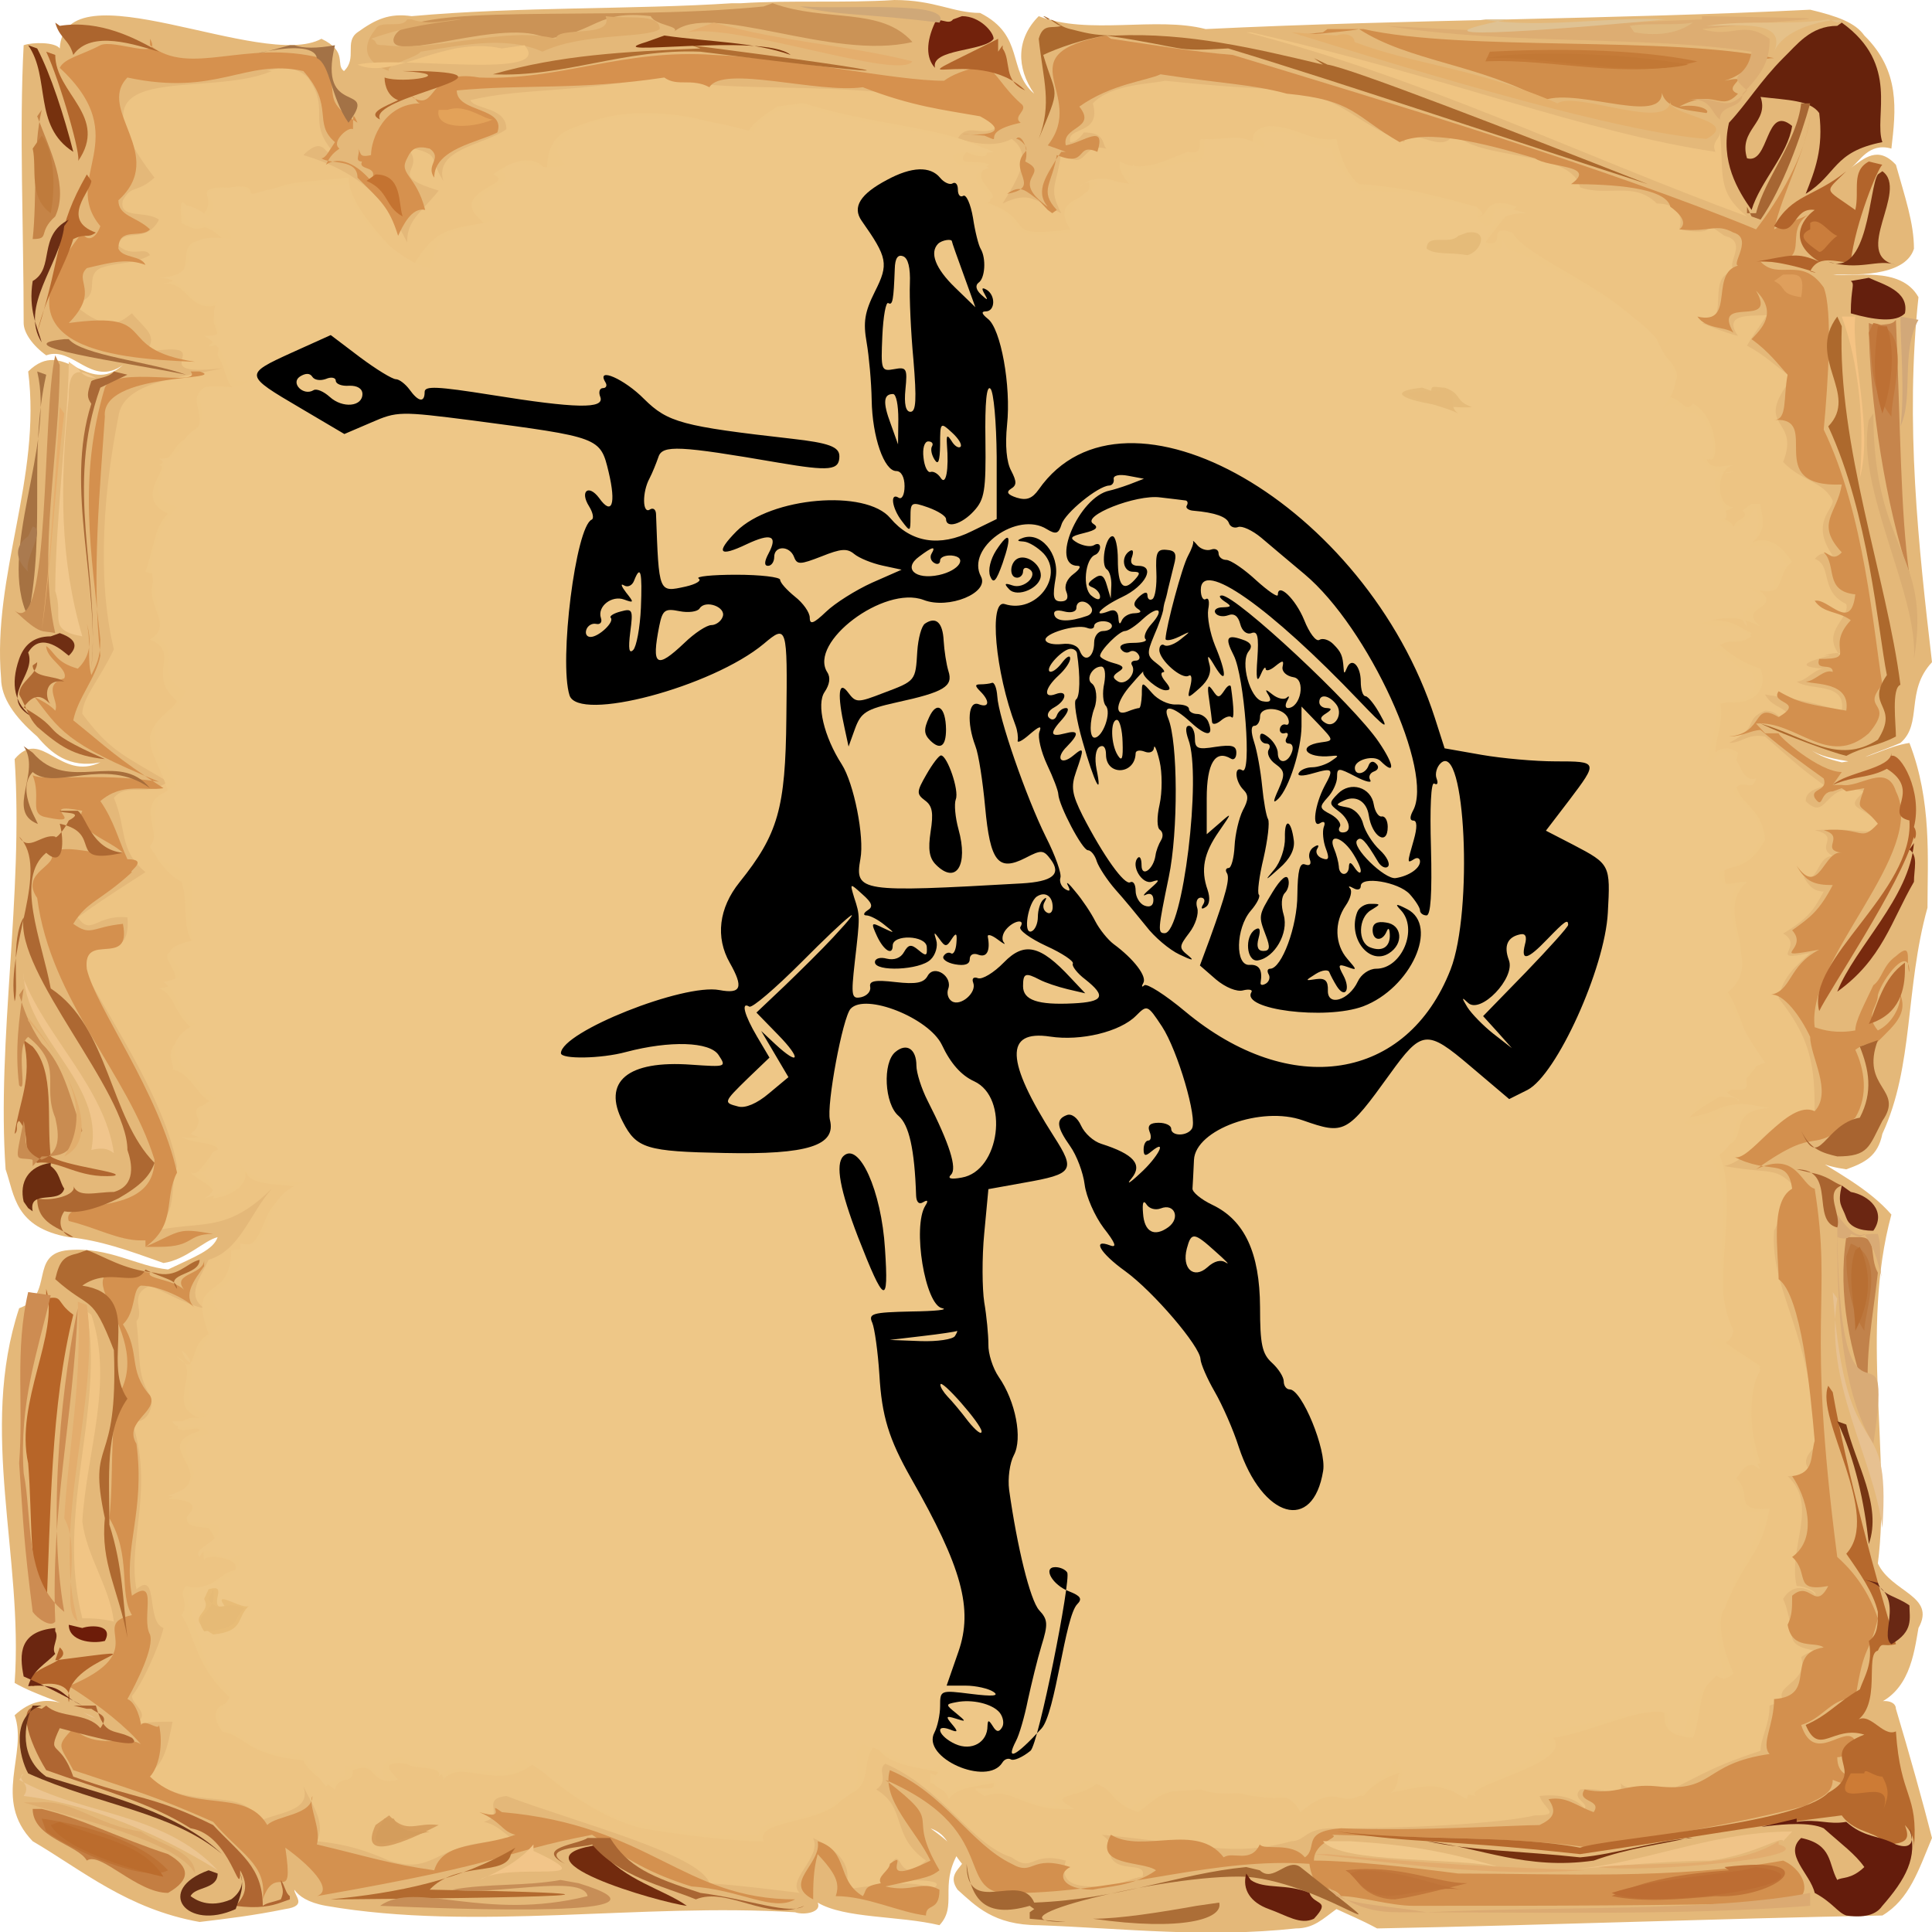 <?xml version="1.0" encoding="utf-8"?>
<svg width="600px" height="600" xmlns="http://www.w3.org/2000/svg">
  <g transform="matrix(2, 0, 0, 1.432, -225.407, 0.003)">
    <path d="M 227.762 0.7 C 235.468 0 243.875 0.7 251.58 0 C 257.885 0 260.687 2.802 264.891 2.802 C 271.896 7.705 269.094 15.411 273.297 20.315 C 270.495 14.711 270.495 8.406 273.997 3.502 C 281.703 7.705 292.211 3.502 299.917 6.304 C 330.741 4.203 363.666 4.203 393.789 2.101 C 397.992 3.502 400.794 4.903 402.195 7.705 C 407.799 15.411 407.099 23.818 406.398 32.224 C 402.896 30.823 401.495 35.026 400.094 36.427 C 402.195 34.326 404.297 31.524 407.099 35.727 C 408.5 42.732 409.901 48.336 409.901 53.941 C 408.5 60.245 400.094 59.545 397.291 59.545 C 400.094 60.245 407.799 57.443 410.602 64.449 C 408.5 91.769 410.602 118.39 412.703 143.609 C 408.5 149.914 411.302 156.919 407.799 161.122 C 404.297 163.224 402.195 163.924 400.794 165.326 C 397.291 164.625 395.19 163.924 393.789 162.523 C 395.19 163.924 396.591 164.625 398.692 165.326 C 402.896 164.625 405.698 161.823 409.2 161.122 C 412.703 173.732 412.003 186.342 412.003 196.85 C 408.5 214.363 409.901 231.176 404.997 245.887 C 404.297 250.791 402.195 252.192 399.393 253.593 C 395.89 252.892 393.789 251.491 392.388 249.39 C 397.992 254.293 402.896 257.796 406.398 263.4 C 401.495 288.619 406.398 315.94 404.297 339.058 C 406.398 345.363 413.404 346.063 410.602 353.069 C 409.901 358.673 409.2 367.079 403.596 369.881 C 404.297 368.48 407.099 368.48 407.099 370.582 C 409.2 380.389 411.302 390.897 412.703 398.603 C 410.602 405.609 409.2 411.913 404.997 415.416 C 378.377 416.117 353.158 417.518 326.537 418.218 C 323.735 416.117 322.334 415.416 320.233 414.015 C 318.131 416.117 316.73 418.218 313.928 418.218 C 299.917 420.32 287.308 418.218 273.997 417.518 C 266.992 417.518 264.19 413.314 261.388 409.812 C 259.987 407.01 261.388 405.609 262.088 404.208 C 259.987 400.705 259.987 397.903 257.185 396.502 C 258.586 397.903 260.687 400.004 261.388 402.106 C 258.586 409.111 261.388 413.314 258.586 417.518 C 252.281 415.416 243.875 416.117 239.671 412.614 C 240.372 414.716 237.57 415.416 236.169 414.716 C 212.35 412.614 186.431 418.919 163.313 413.314 C 160.511 412.614 159.11 411.213 158.409 409.812 C 158.409 411.213 160.511 413.314 157.008 414.015 C 152.105 415.416 147.901 416.117 143.698 416.817 C 132.49 414.015 125.484 405.609 117.778 399.304 C 111.474 390.197 117.078 380.389 114.976 371.983 C 119.88 365.678 124.083 370.582 127.586 372.684 C 122.682 369.181 118.479 367.78 114.976 364.978 C 116.377 337.657 109.372 310.336 115.677 283.716 C 121.281 280.914 117.078 271.807 123.383 271.106 C 129.688 270.406 133.891 274.609 138.794 275.309 C 142.998 272.507 145.8 271.106 146.5 268.304 C 144.399 269.005 141.597 273.208 138.094 273.908 C 132.49 271.106 128.286 269.005 123.383 268.304 C 114.976 266.202 114.976 259.197 113.575 253.593 C 112.174 225.571 116.377 194.047 114.976 164.625 C 119.18 157.62 121.982 169.529 128.286 165.326 C 123.383 166.727 120.581 163.224 118.479 159.721 C 114.976 155.518 112.875 151.315 112.875 147.112 C 111.474 124.695 119.18 103.679 117.078 80.561 C 122.682 72.855 126.185 86.165 131.789 79.16 C 126.885 84.064 124.083 74.957 119.88 77.058 C 117.778 74.957 116.377 72.155 116.377 70.053 C 116.377 49.737 115.677 28.021 116.377 9.807 C 117.778 9.107 121.281 9.107 121.982 10.508 C 122.682 -7.706 153.506 15.411 162.613 8.406 C 166.816 11.208 164.714 14.01 166.115 15.411 C 168.217 12.609 166.115 9.107 168.217 7.005 C 171.019 4.203 173.121 2.802 176.623 3.502 C 193.436 1.401 210.949 2.101 226.361 0.7" fill="rgb(228,184,121)"/>
    <path d="M 154.907 15.411 C 144.399 21.716 121.982 11.909 136.693 38.529 C 133.891 42.032 133.19 39.93 131.789 43.433 C 131.089 47.636 135.292 45.534 137.393 47.636 C 135.292 53.24 131.789 49.037 131.089 53.24 C 133.19 56.042 135.292 53.24 135.992 55.342 C 133.19 57.443 131.089 56.743 128.286 58.144 C 125.484 60.245 128.987 64.449 124.083 65.85 C 129.688 72.855 131.789 69.352 133.19 67.951 C 135.292 71.454 137.393 72.855 135.292 76.358 C 147.901 73.556 133.891 81.962 147.201 79.86 C 140.896 81.962 131.789 82.663 131.089 90.368 C 128.987 105.08 127.586 124.695 130.388 140.807 C 128.286 147.112 125.484 151.315 125.484 154.818 C 129.688 162.523 131.089 163.224 138.794 169.529 C 135.292 173.031 132.49 169.529 130.388 173.031 C 132.49 180.037 131.089 184.24 135.292 189.144 C 128.987 194.748 126.885 196.85 124.784 198.951 C 126.885 203.154 127.586 198.251 132.49 198.951 C 133.19 209.459 126.185 203.855 124.784 207.358 C 128.286 218.566 138.094 236.78 140.196 252.892 C 138.794 258.497 140.896 264.801 134.591 267.603 C 143.698 264.101 147.201 268.304 154.907 257.796 C 151.404 263.4 150.003 271.106 145.099 273.208 C 143.698 277.411 141.597 280.914 144.399 283.716 C 141.597 283.015 137.393 279.513 135.992 278.812 C 132.49 280.914 135.292 284.416 133.891 286.518 C 134.591 294.924 133.891 297.726 135.992 302.63 C 136.693 304.031 135.992 308.935 133.19 308.234 C 136.693 322.946 132.49 334.154 133.891 344.662 C 137.393 340.459 135.292 351.668 138.094 353.069 C 137.393 357.272 134.591 365.678 133.19 367.78 C 133.19 369.881 136.693 371.983 133.19 374.085 C 135.992 373.384 137.393 373.384 139.495 373.384 C 138.794 378.288 138.094 384.593 134.591 384.593 C 142.297 393.7 150.704 386.694 152.805 395.101 C 155.607 392.999 161.212 392.999 159.81 387.395 C 161.212 391.598 163.313 395.101 161.912 399.304 C 166.816 400.004 169.618 401.405 173.121 403.507 C 180.826 407.01 180.126 398.603 192.736 399.304 C 190.634 397.202 189.933 395.801 187.832 395.101 C 191.334 393.7 187.131 390.197 191.334 389.496 C 201.842 395.101 221.457 402.106 222.859 408.411 C 229.163 409.111 232.666 409.812 236.869 410.512 C 234.768 407.71 240.372 402.806 238.971 398.603 C 243.174 401.405 245.276 404.908 243.875 409.812 C 250.179 408.411 255.784 407.71 257.185 409.812 C 261.388 407.01 250.88 407.71 249.479 408.411 C 253.682 395.801 250.88 410.512 256.484 403.507 C 250.88 397.903 253.682 392.298 248.778 388.095 C 250.88 385.994 248.778 383.892 250.179 382.491 C 259.286 388.095 263.489 400.004 269.794 402.806 C 273.297 406.309 272.596 401.405 278.201 403.507 C 277.5 407.01 278.201 409.111 282.404 409.111 C 285.206 409.812 288.709 407.01 290.11 407.01 C 290.81 403.507 286.607 406.309 285.206 402.806 C 285.206 400.004 285.206 399.304 283.805 397.903 C 299.217 400.004 304.12 402.806 313.227 399.304 C 315.329 399.304 315.329 396.502 319.532 396.502 C 334.944 396.502 346.853 395.101 351.056 393.7 C 355.259 393.7 352.457 392.298 351.757 389.496 C 355.96 388.796 358.062 390.897 358.762 392.298 C 359.463 390.897 356.66 390.197 358.062 388.095 C 360.864 387.395 365.067 390.197 364.366 386.694 C 365.767 389.496 370.671 385.293 367.869 390.897 C 376.976 385.293 376.976 383.892 386.083 379.689 C 386.083 376.887 387.484 374.085 387.484 369.881 C 390.286 368.48 388.184 370.582 390.987 370.582 C 386.083 365.678 393.789 365.678 392.388 359.373 C 393.789 357.972 394.489 357.972 395.89 358.673 C 393.789 357.272 390.286 357.972 390.987 353.069 C 390.286 350.266 390.286 348.865 389.586 346.764 C 391.687 341.86 395.19 346.063 394.489 346.063 C 395.19 345.363 393.088 343.962 391.687 343.962 C 390.286 335.555 395.19 326.448 390.286 320.143 C 397.992 319.443 390.286 319.443 394.489 313.839 C 394.489 290.021 387.484 280.213 388.184 266.903 C 390.286 261.299 390.286 255.694 393.088 259.898 C 388.184 252.192 388.885 254.994 380.479 252.892 C 386.083 250.791 386.783 240.983 394.489 243.085 C 394.489 232.577 394.489 226.272 388.885 216.465 C 389.586 211.561 391.687 209.459 393.789 206.657 C 386.783 208.759 393.088 205.256 389.586 202.454 C 393.789 198.951 394.489 196.85 395.89 193.347 C 393.088 193.347 393.088 189.144 391.687 189.144 C 395.19 193.347 394.489 185.641 397.291 185.641 C 394.489 183.539 398.692 181.438 394.489 180.037 C 401.495 179.336 402.195 181.438 404.997 179.336 C 402.195 174.432 398.692 175.834 402.195 171.63 C 395.89 168.828 396.591 178.636 393.088 173.732 C 393.088 170.93 395.89 170.93 395.89 170.229 C 391.687 166.026 390.286 163.924 386.783 159.721 C 383.981 159.021 383.281 161.122 381.179 161.122 C 386.083 157.62 383.281 156.219 386.783 154.117 C 389.586 154.117 389.586 158.32 390.987 156.919 C 390.286 152.716 388.184 154.117 386.783 150.614 C 393.088 152.015 393.088 152.015 398.692 154.117 C 399.393 147.812 393.789 149.914 391.687 147.812 C 393.088 147.812 394.489 145.01 395.89 145.01 C 388.184 144.31 400.094 141.507 395.89 142.208 C 398.692 140.807 400.094 142.208 399.393 143.609 C 394.489 137.304 400.094 134.502 399.393 130.999 C 395.19 128.197 397.291 122.593 394.489 121.192 C 395.89 119.09 396.591 120.491 397.291 120.491 C 393.789 113.486 397.291 110.684 397.291 108.582 C 395.89 104.379 392.388 104.379 389.586 100.176 C 392.388 90.368 384.682 93.171 390.987 81.962 C 388.184 79.16 386.783 77.058 383.981 74.957 C 385.382 71.454 386.783 69.352 387.484 67.251 C 389.586 70.053 379.078 65.85 382.58 72.855 C 380.479 72.155 376.976 70.053 376.976 70.053 C 381.88 70.053 376.976 58.844 382.58 58.844 C 379.778 58.144 384.682 52.54 380.479 51.139 C 375.575 46.235 381.179 51.839 373.473 49.737 C 374.174 46.235 372.773 44.133 369.971 44.133 C 366.468 39.229 362.265 42.732 358.062 40.631 C 356.66 32.224 341.949 35.026 338.447 28.721 C 337.046 34.326 331.441 26.62 330.741 30.823 C 322.334 25.919 322.334 22.417 313.928 19.615 C 305.521 18.914 303.42 18.914 293.612 17.513 C 291.511 18.213 285.206 18.213 282.404 22.417 C 283.805 29.422 278.201 27.32 278.901 30.823 C 279.602 30.823 280.302 30.123 281.003 28.721 C 284.505 28.721 283.805 31.524 284.505 32.224 C 280.302 30.823 281.703 37.828 277.5 32.925 C 276.8 40.631 275.399 40.631 277.5 46.235 C 273.297 43.433 272.596 41.331 268.393 44.133 C 270.495 39.229 273.297 33.625 269.794 30.123 C 266.992 32.224 263.489 30.823 261.388 30.123 C 262.789 26.62 264.891 29.422 266.992 28.021 C 267.693 26.62 266.292 26.62 265.591 25.219 C 250.88 15.411 221.457 21.716 216.554 16.112 C 202.543 20.315 194.137 18.914 185.73 21.716 C 186.431 23.818 191.334 23.117 191.334 28.021 C 187.832 31.524 180.126 32.224 181.527 39.229 C 178.725 32.925 182.228 33.625 172.42 30.823 C 175.222 28.721 175.923 31.524 178.725 30.123 C 176.623 30.123 175.222 27.32 173.821 29.422 C 181.527 37.128 171.019 37.128 180.826 41.331 C 178.024 46.235 175.923 47.636 175.923 52.54 C 172.42 42.732 168.217 37.128 159.81 33.625 C 163.313 28.721 163.313 35.026 164.014 32.224 C 160.511 25.919 164.014 23.818 160.511 16.812 C 158.409 14.01 155.607 14.711 154.206 15.411" fill="rgb(237,196,131)"/>
    <path d="M 235.468 23.117 M 235.468 21.716 M 236.869 22.417 L 237.57 22.417 C 248.778 27.32 258.586 27.32 265.591 32.224 C 266.992 35.026 263.489 33.625 262.789 32.925 C 260.687 36.427 264.891 34.326 266.292 35.727 C 262.088 39.229 270.495 43.433 264.891 43.433 C 274.698 47.636 266.992 51.839 278.901 49.737 C 275.399 42.032 283.104 44.133 281.703 39.229 C 285.907 37.128 288.709 42.032 291.511 43.433 C 290.81 43.433 285.907 38.529 286.607 35.026 C 290.11 37.828 294.313 34.326 297.115 32.925 C 299.917 33.625 298.516 30.823 299.217 30.123 C 301.318 30.823 306.222 28.021 307.623 32.925 C 306.923 30.123 306.923 28.021 309.725 27.32 C 313.928 27.32 316.029 30.823 320.233 30.123 C 320.933 35.026 322.334 38.529 323.735 39.93 C 331.441 40.631 336.345 42.732 341.949 44.834 C 341.949 44.834 344.051 46.935 341.949 46.935 C 344.051 47.636 342.65 42.032 348.254 44.834 C 345.452 48.336 346.853 46.235 343.35 52.54 C 346.853 53.941 343.35 48.336 347.554 50.438 C 349.655 56.042 365.067 63.748 368.57 72.855 C 372.773 79.86 375.575 81.261 369.971 86.866 C 373.473 84.064 374.174 90.368 375.575 87.566 C 379.778 90.368 379.778 102.978 377.676 98.775 C 377.676 102.278 380.479 100.876 381.88 100.876 C 379.078 101.577 379.078 109.983 381.88 109.983 C 381.179 110.684 379.778 111.384 378.377 110.684 C 379.078 112.786 381.88 112.085 381.88 114.887 C 381.88 112.085 384.682 112.786 383.281 110.684 L 383.981 109.983 L 384.682 109.283 L 386.083 109.283 C 386.083 111.384 387.484 114.887 384.682 117.689 C 388.184 115.588 390.286 120.491 390.987 121.892 C 388.184 124.695 390.286 130.999 384.682 126.796 C 390.987 132.4 381.88 130.999 386.083 135.903 C 383.281 133.802 381.179 133.802 378.377 134.502 C 381.88 134.502 382.58 135.903 384.682 137.304 C 383.981 140.106 381.179 138.705 379.778 139.406 C 379.078 139.406 382.58 143.609 386.083 145.01 C 387.484 150.614 383.981 153.416 379.778 152.015 C 380.479 156.919 379.078 159.721 379.078 163.224 C 379.078 163.224 380.479 161.122 382.58 163.224 C 380.479 175.834 386.083 172.331 386.783 182.138 C 385.382 185.641 383.981 187.743 380.479 188.443 C 380.479 193.347 380.479 191.245 383.981 191.245 C 378.377 198.251 387.484 208.058 379.778 213.662 C 382.58 215.764 383.281 225.571 386.083 229.775 C 383.281 236.78 379.778 236.78 374.874 242.384 C 381.179 240.983 379.078 238.181 387.484 240.283 C 379.778 240.983 385.382 248.689 379.078 248.689 C 383.281 258.497 378.377 276.71 381.179 287.218 C 382.58 291.422 379.078 292.823 379.078 289.32 C 381.179 292.122 383.981 294.224 386.083 296.325 C 383.281 305.432 385.382 314.539 386.083 317.341 C 383.281 318.042 384.682 317.341 381.88 320.143 C 385.382 323.646 381.179 327.849 387.484 327.149 C 386.083 337.657 383.981 336.956 380.479 348.865 C 379.078 351.668 380.479 358.673 381.88 362.876 C 380.479 364.978 379.078 363.577 379.078 362.876 C 376.275 366.379 376.976 371.983 375.575 376.887 C 369.27 376.186 372.072 371.282 370.671 370.582 C 362.965 372.684 358.062 376.186 353.858 376.887 C 357.361 382.491 339.147 387.395 341.949 389.496 C 334.944 388.095 337.746 385.994 328.639 388.796 C 330.741 386.694 328.639 383.892 331.441 383.892 C 327.238 385.293 325.136 388.095 324.436 389.496 C 314.628 388.796 310.425 392.298 299.917 386.694 C 291.511 389.496 293.612 388.796 289.409 392.999 C 285.206 390.897 285.907 388.796 283.104 386.694 C 280.302 390.197 274.698 388.796 279.602 392.298 C 271.195 392.999 270.495 387.395 265.591 389.496 C 261.388 385.994 267.693 389.496 266.992 386.694 C 264.891 387.395 261.388 387.395 259.987 390.197 C 259.987 388.796 257.885 386.694 257.185 386.694 L 257.185 385.994 L 257.185 384.593 L 258.586 385.293 L 259.286 386.694 C 259.987 386.694 260.687 385.293 262.088 385.994 C 262.789 383.892 263.489 383.192 261.388 381.79 C 263.489 382.491 261.388 383.892 259.286 385.994 C 261.388 383.192 250.179 384.593 248.778 378.288 C 245.976 381.79 248.778 387.395 243.875 389.496 C 241.072 395.801 229.864 394.4 231.265 399.304 C 225.661 399.304 218.655 397.903 212.35 396.502 C 204.645 393.7 198.34 385.994 195.538 382.491 C 189.933 388.796 184.329 381.09 181.527 385.994 C 181.527 382.491 176.623 383.892 175.923 382.491 C 171.019 381.79 173.821 384.593 174.522 385.994 C 169.618 387.395 171.72 381.79 167.516 383.892 C 167.516 387.395 165.415 384.593 164.714 388.095 C 161.912 385.293 160.511 383.892 159.81 381.79 C 150.704 380.389 151.404 376.887 147.201 375.486 C 145.099 371.282 146.5 369.181 149.302 369.181 C 142.998 362.176 142.998 354.47 140.896 350.266 C 142.297 347.464 140.196 346.063 141.597 343.962 C 145.8 345.363 146.5 341.16 149.302 340.459 C 150.003 337.657 144.399 336.956 144.399 338.357 C 143.698 332.053 147.901 336.956 145.099 331.352 C 136.693 330.652 147.901 325.748 138.794 325.047 C 147.901 319.443 135.292 313.839 143.698 310.336 C 143.698 308.935 140.896 311.037 140.196 309.635 C 141.597 306.833 142.998 307.534 143.698 307.534 C 138.094 304.732 144.399 297.026 140.196 294.224 C 143.698 299.127 141.597 292.122 145.099 289.32 C 141.597 276.01 148.602 283.015 148.602 271.106 C 155.607 271.106 151.404 259.197 160.511 257.796 C 157.008 256.395 151.404 257.796 150.704 253.593 C 151.404 256.395 149.302 259.197 145.8 259.898 C 146.5 257.095 143.698 256.395 142.297 254.293 C 144.399 255.694 145.099 246.587 148.602 251.491 C 145.8 246.587 143.698 248.689 140.896 246.587 C 149.302 247.989 138.094 238.882 146.5 239.582 C 142.998 238.181 142.998 233.277 139.495 231.876 C 140.196 231.876 136.693 225.571 143.698 224.17 C 139.495 220.668 140.196 215.764 137.393 214.363 C 145.099 212.962 131.789 203.855 144.399 206.657 C 140.196 203.154 142.297 196.85 140.896 191.245 C 138.794 189.844 136.693 185.641 136.693 184.94 C 137.393 180.037 133.891 173.732 138.794 171.63 C 137.393 165.326 135.992 163.924 135.992 159.721 C 136.693 155.518 139.495 154.117 140.196 152.015 C 135.292 146.411 140.896 141.507 135.992 138.705 C 140.896 134.502 131.789 128.898 139.495 121.192 C 138.094 121.892 137.393 125.395 135.292 123.994 C 136.693 118.39 136.693 114.187 138.794 111.384 C 133.19 107.882 139.495 100.876 137.393 100.876 C 140.196 98.775 139.495 95.272 142.998 94.572 C 145.099 89.668 141.597 86.866 144.399 84.064 C 145.8 83.363 148.602 84.064 150.003 84.064 C 147.901 85.465 147.901 79.86 146.5 77.058 C 146.5 71.454 152.105 77.759 150.704 74.957 C 147.901 72.855 145.8 75.657 145.099 74.957 C 148.602 71.454 143.698 70.753 147.201 65.85 C 141.597 68.652 142.297 60.245 137.393 61.647 C 145.8 60.245 136.693 49.737 147.901 52.54 C 142.998 46.235 145.099 51.839 140.896 48.336 C 140.196 38.529 142.297 48.336 144.399 46.235 C 146.5 42.732 142.297 40.631 147.901 40.631 C 147.901 41.331 152.805 38.529 151.404 43.433 C 157.709 39.229 156.308 39.93 166.816 38.529 C 166.816 45.534 175.222 56.042 176.623 58.144 C 180.126 49.737 182.228 49.737 187.832 48.336 C 181.527 41.331 193.436 39.93 189.233 37.828 C 192.035 35.026 195.538 32.925 197.639 37.128 C 197.639 31.524 199.04 29.422 201.142 28.021 C 206.046 25.219 209.548 24.518 212.35 24.518 C 220.757 24.518 224.96 27.32 228.463 29.422 C 229.864 25.919 231.965 24.518 233.367 23.117" fill="rgb(238,199,134)"/>
    <path d="M 236.169 23.117 C 233.367 23.818 229.864 25.919 229.864 28.721 C 221.457 25.219 210.249 23.117 201.842 28.021 C 200.441 30.823 197.639 30.823 200.441 35.727 C 196.238 37.828 192.736 32.925 190.634 37.128 C 194.137 41.331 182.228 40.631 189.933 47.636 C 181.527 50.438 180.826 50.438 179.425 58.144 C 174.522 56.743 166.816 46.235 166.816 39.93 C 157.008 40.631 157.008 39.93 152.105 42.032 C 150.704 42.032 151.404 39.93 148.602 40.631 C 140.896 42.032 147.901 42.032 145.099 46.935 C 138.094 39.93 141.597 51.139 144.399 48.336 C 145.099 50.438 148.602 48.336 148.602 51.839 C 137.393 49.737 146.5 60.245 136.693 60.245 C 142.297 59.545 142.297 68.652 146.5 65.149 C 144.399 70.053 149.302 72.855 144.399 72.855 C 149.302 76.358 147.201 85.465 152.105 81.962 C 148.602 85.465 146.5 83.363 144.399 84.064 C 142.297 86.866 145.8 89.668 142.998 93.171 C 140.196 95.272 141.597 99.475 137.393 99.475 C 140.196 101.577 133.891 107.181 140.196 109.983 C 131.789 122.593 140.196 134.502 136.693 138.005 C 141.597 141.507 135.992 146.411 141.597 149.914 C 140.196 154.117 137.393 155.518 136.693 157.62 C 136.693 163.924 138.794 165.326 140.196 170.229 C 134.591 173.732 138.094 180.037 135.992 183.539 C 137.393 187.743 140.196 187.743 142.297 189.144 C 142.998 195.448 141.597 203.855 142.998 203.855 C 133.19 206.657 145.8 210.86 138.094 212.962 C 140.896 215.764 140.196 220.668 142.998 222.069 C 137.393 226.272 140.896 230.475 140.896 231.176 C 143.698 233.277 143.698 237.481 146.5 238.181 C 141.597 240.283 145.099 243.085 142.297 245.887 C 143.698 247.288 146.5 245.887 146.5 249.39 C 144.399 250.09 145.8 254.293 143.698 254.293 C 145.099 255.694 147.201 257.796 144.399 259.898 C 147.901 258.497 150.704 257.095 150.003 252.192 C 151.404 257.095 157.008 255.694 159.81 256.395 C 152.105 259.898 156.308 271.106 150.003 269.705 C 150.704 283.015 141.597 276.71 147.901 286.518 C 143.698 288.619 142.998 300.529 140.896 292.823 C 145.099 297.026 138.794 304.732 145.099 306.833 C 142.998 308.234 141.597 308.234 139.495 308.234 C 140.196 311.037 144.399 307.534 145.099 311.037 C 135.992 313.138 148.602 320.143 138.794 324.347 C 148.602 327.149 135.292 329.951 146.5 330.652 C 147.901 334.154 142.297 335.555 143.698 337.657 C 145.099 333.454 147.201 340.459 150.003 336.956 C 150.003 346.063 139.495 341.86 142.297 348.865 C 143.698 354.47 143.698 362.176 148.602 367.079 C 147.901 370.582 145.8 370.582 147.201 374.785 C 153.506 377.587 150.003 380.389 159.11 380.389 C 161.212 382.491 161.912 385.293 163.313 387.395 C 165.415 384.593 166.816 386.694 166.115 383.192 C 171.019 381.09 171.019 385.994 172.42 385.994 C 171.72 384.593 171.72 381.09 175.222 381.09 C 175.923 382.491 181.527 382.491 180.826 385.293 C 184.329 380.389 189.933 388.095 193.436 381.09 C 199.04 385.293 203.944 393.7 211.65 395.101 C 218.655 397.202 224.96 398.603 230.564 397.903 C 229.864 393.7 240.372 395.101 242.473 390.897 C 248.778 387.395 243.875 381.09 246.677 378.288 C 250.88 379.689 256.484 385.994 258.586 382.491 C 259.286 385.293 255.083 385.994 259.987 388.796 C 261.388 386.694 264.891 386.694 266.992 385.994 C 268.393 388.095 265.591 388.796 264.19 388.095 C 271.195 386.694 271.195 392.298 277.5 391.598 C 273.297 389.496 281.003 388.095 281.003 385.994 C 285.206 387.395 287.308 390.897 288.008 392.298 C 292.912 388.095 292.211 388.796 299.217 388.095 C 304.12 390.897 311.826 385.293 314.628 392.999 C 322.334 383.892 320.233 397.903 329.34 381.79 C 331.441 385.293 330.04 384.593 329.34 388.095 C 337.046 385.293 336.345 387.395 340.548 390.197 C 339.848 385.994 356.66 381.79 351.056 376.186 C 356.66 374.785 363.666 371.983 369.27 371.282 C 374.174 370.582 369.27 375.486 374.174 376.186 C 374.874 370.582 376.976 366.379 379.078 363.577 C 380.479 361.475 379.778 363.577 380.479 364.277 C 379.778 358.673 378.377 351.668 380.479 348.865 C 383.281 336.956 385.382 336.956 386.083 327.849 C 380.479 328.55 384.682 323.646 381.88 321.545 C 383.981 317.341 383.981 316.641 386.083 318.742 C 384.682 315.24 382.58 306.133 386.083 297.026 C 383.981 293.523 380.479 293.523 378.377 291.422 C 379.778 288.619 381.179 292.823 381.88 288.619 C 377.676 276.71 382.58 258.497 378.377 251.491 C 384.682 247.288 379.078 241.684 386.783 240.283 C 377.676 236.78 382.58 245.186 374.174 243.785 C 376.275 240.983 375.575 239.582 377.676 237.481 C 379.778 238.181 382.58 237.481 382.58 238.882 C 383.281 238.181 381.179 238.181 380.479 236.079 C 387.484 237.481 380.479 233.277 386.783 230.475 C 383.281 223.47 381.179 217.165 380.479 215.764 C 387.484 208.759 378.377 199.652 382.58 191.946 C 381.179 192.646 379.078 191.245 379.778 189.144 C 383.281 187.042 384.682 185.641 386.083 182.138 C 386.083 175.133 383.281 175.133 381.88 171.63 C 383.281 168.128 384.682 172.331 385.382 168.828 C 381.88 170.229 383.281 157.62 377.676 166.026 C 378.377 159.721 379.778 156.919 379.078 152.716 C 382.58 152.015 386.783 151.315 384.682 145.711 C 380.479 144.31 381.179 140.106 378.377 141.507 C 380.479 138.005 383.281 139.406 384.682 138.005 C 381.88 134.502 380.479 136.604 376.976 135.203 C 379.778 133.802 383.981 132.4 383.981 135.903 C 380.479 130.299 390.987 131.7 383.281 126.796 C 390.987 130.999 386.083 124.695 390.286 122.593 L 391.687 124.695 L 390.286 122.593 C 388.885 121.192 388.184 116.288 383.981 119.09 C 386.783 115.588 385.382 109.983 385.382 109.983 C 384.682 111.384 383.981 112.786 382.58 114.187 C 380.479 114.187 381.179 112.786 379.078 112.786 C 384.682 113.486 374.174 102.978 381.88 102.278 C 379.078 103.679 376.976 100.176 376.976 98.775 C 379.778 102.978 379.078 90.368 375.575 89.668 C 373.473 89.668 373.473 85.465 370.671 88.967 C 374.874 81.261 372.072 80.561 369.971 73.556 C 365.067 65.149 349.655 55.342 346.853 53.941 C 344.751 49.037 347.554 56.743 343.35 53.24 C 344.051 46.235 348.254 46.235 349.655 46.235 C 341.949 42.732 346.152 48.336 343.35 49.037 C 341.249 46.935 342.65 46.235 341.949 44.834 C 336.345 43.433 331.441 41.331 323.735 41.331 C 323.035 39.229 319.532 35.727 319.532 32.224 C 315.329 31.524 313.928 28.021 310.425 28.721 C 306.222 28.721 309.725 30.823 309.024 32.224 C 304.821 28.021 303.42 30.823 299.917 30.123 C 299.217 31.524 300.618 35.026 297.816 35.026 C 295.013 35.026 290.11 38.529 288.709 35.727 C 288.008 37.128 287.308 39.229 289.409 39.93 C 285.206 39.93 283.104 37.128 280.302 40.631 C 281.003 39.229 283.104 39.229 283.104 39.93 C 278.901 44.133 278.901 44.133 278.901 50.438 C 266.292 52.54 273.297 46.935 265.591 44.133 C 269.094 43.433 260.687 38.529 266.292 36.427 C 264.19 35.026 260.687 37.128 260.687 33.625 C 263.489 32.224 264.891 33.625 266.992 32.925 C 258.586 28.021 248.778 28.021 237.57 23.117" fill="rgb(238,199,135)"/>
    <path d="M 284.505 7.705 C 268.393 11.909 281.703 20.315 275.399 31.524 L 278.201 32.925 L 277.5 32.925 L 276.8 34.326 C 275.399 37.828 273.297 41.331 275.399 44.834 C 269.094 38.529 276.099 37.828 271.896 35.026 C 272.596 32.224 271.195 28.721 270.495 30.123 C 271.195 30.123 272.596 32.224 271.896 32.925 C 269.094 37.128 274.698 40.631 269.094 42.032 C 271.195 39.93 271.896 41.331 273.997 43.433 L 275.399 45.534 L 276.099 46.235 L 276.8 45.534 C 273.997 41.331 276.099 39.93 276.8 33.625 C 281.703 36.427 279.602 30.823 283.104 32.925 C 284.505 26.62 281.003 30.823 278.201 31.524 C 277.5 27.32 283.104 28.021 280.302 23.117 C 285.206 18.213 290.81 17.513 292.912 16.112 C 302.719 18.213 306.923 18.213 312.527 20.315 C 323.035 21.716 323.035 25.219 330.04 30.823 C 334.243 28.021 342.65 30.823 351.056 34.326 C 353.158 36.427 360.864 35.727 356.66 39.93 C 362.965 39.93 371.372 40.631 372.072 44.834 C 373.473 46.235 374.874 48.336 373.473 49.737 C 378.377 50.438 379.078 48.336 381.88 50.438 C 385.382 51.839 380.479 58.844 383.281 57.443 C 377.676 58.144 382.58 70.753 376.275 68.652 C 377.676 71.454 380.479 70.753 381.88 72.155 C 378.377 63.748 388.885 71.454 385.382 63.048 C 388.885 67.951 386.083 71.454 384.682 73.556 C 387.484 76.358 388.885 79.16 390.286 81.261 C 389.586 86.165 390.286 91.069 388.184 91.069 C 395.89 90.368 386.083 105.78 398.692 105.08 C 397.992 111.384 394.489 113.486 398.692 119.791 C 397.291 121.892 396.591 119.791 395.89 119.791 C 397.992 122.593 395.89 128.197 400.794 128.898 C 400.094 137.304 396.591 129.598 394.489 130.299 C 395.89 133.101 397.992 132.4 400.094 134.502 C 395.89 140.807 401.495 142.908 395.19 142.908 C 394.489 145.711 397.291 143.609 397.291 145.711 C 395.89 145.01 394.489 147.812 393.088 147.812 C 394.489 148.513 400.094 147.812 399.393 154.117 C 393.789 152.716 392.388 152.716 388.885 149.914 C 387.484 152.716 393.088 152.015 388.885 155.518 C 384.682 152.015 386.783 159.021 381.179 159.721 C 383.281 159.721 384.682 158.32 386.083 158.32 C 390.286 163.224 392.388 165.326 395.89 168.828 C 396.591 171.63 393.789 170.93 394.489 173.031 C 395.89 175.834 395.19 171.63 397.291 171.63 L 398.692 170.93 L 399.393 171.63 L 402.195 170.93 C 400.794 176.534 401.495 173.732 404.297 178.636 C 401.495 182.839 402.195 179.336 395.89 180.037 C 399.393 181.438 395.19 184.24 398.692 184.94 C 395.89 184.24 395.19 194.748 391.687 187.743 C 393.088 191.245 394.489 191.946 397.291 191.946 C 395.19 197.55 393.789 198.951 390.987 201.753 C 393.789 205.956 386.783 208.058 395.19 205.956 C 390.286 209.459 390.987 215.063 387.484 215.764 C 389.586 215.063 392.388 220.668 393.789 224.871 C 393.789 229.074 397.291 236.78 394.489 240.983 C 390.286 238.181 383.981 252.892 381.88 250.791 C 387.484 254.994 390.286 250.791 390.987 257.796 C 387.484 260.598 388.885 271.807 388.885 277.411 C 392.388 280.914 393.789 301.229 394.489 312.438 C 393.789 315.94 394.489 319.443 390.987 320.143 C 393.088 324.347 395.19 333.454 390.987 337.657 C 393.789 341.16 390.987 345.363 396.591 343.962 C 394.489 349.566 393.789 342.561 390.987 346.063 C 390.987 348.865 390.987 350.266 390.286 352.368 C 390.987 357.972 394.489 355.871 395.89 357.272 C 389.586 358.673 395.19 367.78 388.184 368.48 C 388.184 374.085 386.083 378.288 387.484 380.389 C 376.976 382.491 379.078 388.796 369.971 387.395 C 365.067 386.694 363.666 389.496 358.762 388.095 C 357.361 390.897 361.564 390.197 360.163 392.999 C 357.361 391.598 355.96 389.496 353.158 390.197 C 354.559 392.999 353.858 394.4 351.757 395.801 C 348.254 395.801 332.142 397.202 320.933 396.502 C 314.628 397.202 317.431 400.705 315.329 402.806 C 313.227 399.304 309.024 401.405 308.324 400.004 C 306.923 404.208 304.12 401.405 302.719 402.806 C 298.516 395.101 290.11 402.106 285.206 397.903 C 282.404 404.908 290.11 403.507 292.211 405.609 C 288.709 409.111 284.505 409.111 282.404 409.812 C 277.5 409.812 276.8 406.309 278.901 404.908 C 272.596 402.106 273.297 407.01 269.794 404.208 C 263.489 400.004 259.286 388.796 250.88 383.892 C 249.479 390.197 255.083 397.202 257.185 403.507 C 248.078 409.812 254.383 400.705 250.88 404.208 C 250.88 405.609 248.778 407.01 249.479 408.411 C 246.677 409.111 247.377 409.812 246.677 411.213 C 242.473 407.71 244.575 401.405 239.671 399.304 C 240.372 404.208 234.067 408.411 238.971 411.913 C 238.971 409.111 238.971 405.609 239.671 402.106 C 242.473 406.309 243.174 408.411 242.473 411.213 C 247.377 411.213 252.281 414.716 256.484 415.416 C 256.484 412.614 258.586 414.716 258.586 409.812 C 255.784 407.71 254.383 410.512 250.179 409.111 C 257.185 407.01 257.185 407.01 258.586 405.609 C 252.981 392.298 259.987 396.502 250.179 385.994 C 269.794 397.903 259.286 412.614 271.896 410.512 C 288.008 409.812 301.318 402.806 316.029 404.208 C 316.73 411.213 319.532 408.411 320.933 411.213 C 323.735 411.213 328.639 413.314 332.142 413.314 C 353.158 413.314 371.372 413.314 390.286 412.614 C 394.489 411.913 393.088 405.609 389.586 403.507 C 372.773 407.71 354.559 406.309 339.147 406.309 C 331.441 404.908 322.334 403.507 316.73 403.507 C 316.73 399.304 320.933 398.603 319.532 397.903 C 335.644 398.603 349.655 398.603 359.463 400.705 C 366.468 399.304 383.981 395.101 393.088 391.598 C 394.489 390.197 397.291 389.496 397.291 385.994 C 402.195 388.796 404.997 387.395 404.297 392.298 C 405.698 382.491 397.992 388.796 397.992 381.09 C 400.094 381.09 399.393 377.587 400.794 377.587 C 399.393 373.384 394.489 383.192 392.388 374.085 C 395.89 372.684 397.291 367.78 400.794 368.48 C 402.195 355.871 402.896 359.373 404.297 350.967 C 402.896 345.363 400.794 341.16 397.992 337.657 C 393.088 285.117 397.291 282.315 394.489 257.796 C 392.388 257.095 391.687 249.39 385.382 253.593 C 395.89 243.085 393.088 251.491 400.794 242.384 C 402.896 237.481 402.195 231.876 400.794 227.673 C 402.896 225.571 402.896 226.973 403.596 226.973 C 405.698 223.47 409.2 220.668 407.799 215.764 C 407.799 218.566 406.398 222.069 404.297 223.47 C 402.195 219.967 404.297 218.566 404.297 215.764 C 404.997 212.261 409.2 204.555 409.2 210.86 C 408.5 208.759 409.901 203.855 407.099 207.358 C 404.997 209.459 404.997 212.261 403.596 213.662 C 402.195 217.866 400.794 221.368 400.794 223.47 C 397.992 224.17 395.89 223.47 394.489 222.769 C 393.088 208.058 412.003 184.94 407.099 171.63 C 405.698 165.326 401.495 170.93 398.692 170.229 L 397.291 170.229 L 398.692 167.427 C 395.19 167.427 388.885 159.721 388.885 159.021 L 386.783 159.021 L 385.382 156.919 C 391.687 156.219 396.591 166.727 402.896 159.021 C 407.099 152.015 401.495 154.117 404.997 148.513 C 403.596 136.604 402.195 111.384 395.89 93.171 C 396.591 82.663 397.291 67.251 395.89 62.347 C 392.388 55.342 388.885 60.946 386.083 56.743 C 395.19 57.443 388.885 50.438 393.789 46.235 C 392.388 47.636 390.987 47.636 388.184 49.737 C 389.586 41.331 393.088 32.925 393.789 25.219 C 393.088 33.625 388.885 43.433 385.382 49.737 C 362.265 36.427 327.238 21.716 304.12 11.909 C 297.816 11.208 292.211 9.807 285.206 8.406" fill="rgb(211,144,78)"/>
    <path d="M 135.992 8.406 C 138.094 13.31 130.388 8.406 128.286 9.807 C 125.484 11.909 122.682 12.609 121.982 14.711 C 133.891 30.123 121.982 38.529 128.286 49.037 C 127.586 51.839 126.185 52.54 125.484 50.438 C 111.474 74.957 128.987 77.759 142.998 78.459 C 129.688 75.657 138.094 67.251 123.383 70.053 C 128.286 63.048 124.083 60.946 126.185 58.144 C 130.388 56.743 132.49 56.042 135.292 57.443 C 134.591 55.342 131.789 56.042 131.089 53.941 C 131.089 49.037 134.591 51.839 135.992 49.737 C 133.891 46.935 131.089 46.935 131.089 43.433 C 138.794 33.625 127.586 23.818 132.49 16.812 C 146.5 21.016 150.704 12.609 159.81 15.411 C 164.714 23.117 161.212 26.62 164.714 30.823 C 164.014 32.224 163.313 34.326 162.613 34.326 C 164.014 35.727 168.217 34.326 168.217 38.529 C 171.72 43.433 173.121 44.834 174.522 51.139 C 175.222 49.037 176.623 44.834 178.725 45.534 C 177.324 37.828 174.522 37.828 175.923 34.326 C 176.623 32.224 177.324 31.524 179.425 32.224 C 181.527 34.326 178.725 35.727 180.126 38.529 C 180.126 32.224 187.131 30.823 189.933 28.721 C 191.334 23.117 183.629 24.518 183.629 19.615 C 194.137 18.213 202.543 19.615 215.853 16.812 C 217.955 18.914 220.056 16.812 222.859 18.914 C 224.96 14.01 239.671 20.315 246.677 18.914 C 254.383 23.117 259.286 23.818 264.891 25.219 C 273.297 31.524 255.083 28.021 265.591 29.422 C 269.094 31.524 264.19 28.721 271.195 26.62 C 269.794 25.219 272.596 23.818 271.195 22.417 C 268.393 18.914 267.693 16.112 265.591 14.01 C 262.088 15.411 260.687 16.112 259.286 17.513 C 251.58 17.513 236.169 12.609 223.559 11.909 C 209.548 10.508 199.741 17.513 187.131 16.812 C 178.725 14.711 180.826 24.518 176.623 21.016 C 177.324 21.016 177.324 22.417 178.024 22.417 C 172.42 22.417 170.318 30.123 170.318 33.625 C 168.217 34.326 168.917 32.925 168.217 32.224 C 168.917 32.925 167.516 35.026 168.917 35.026 C 168.217 37.128 171.72 35.727 170.318 39.229 C 168.217 35.727 165.415 33.625 163.313 35.727 C 164.014 33.625 164.714 32.925 165.415 32.224 C 164.014 30.823 166.816 27.32 167.516 28.021 C 167.516 24.518 167.516 24.518 168.217 26.62 C 161.912 21.016 166.115 20.315 162.613 12.609 C 150.704 8.406 142.297 16.812 135.992 9.807" fill="rgb(214,145,78)"/>
    <path d="M 144.399 273.208 C 144.399 276.71 138.794 276.01 141.597 280.213 C 140.196 277.411 135.292 277.411 135.992 276.01 C 119.18 272.507 137.393 287.919 131.089 302.63 C 129.688 310.336 130.388 320.143 129.688 329.25 C 133.19 337.657 131.089 345.363 133.19 350.266 C 126.185 352.368 136.693 357.972 123.383 365.678 C 128.286 369.881 132.49 374.785 134.591 378.288 C 132.49 376.186 127.586 379.689 124.083 374.785 C 121.281 378.988 121.982 378.288 124.083 383.892 C 134.591 388.796 136.693 389.496 145.8 395.101 C 150.003 402.106 154.206 404.208 153.506 411.913 C 155.607 403.507 158.409 414.015 157.008 400.705 C 160.511 404.208 164.714 409.812 161.912 411.213 C 193.436 403.507 189.233 402.106 204.645 397.903 C 210.249 403.507 213.752 406.309 220.056 409.111 C 227.762 409.812 232.666 414.716 236.169 411.913 C 218.655 411.913 213.752 395.801 190.634 392.999 C 187.832 390.197 192.035 395.101 187.131 392.999 C 190.634 395.101 190.634 397.202 192.736 397.903 C 187.131 400.705 181.527 399.304 180.126 405.609 C 173.121 404.208 170.318 402.806 161.912 400.004 C 162.613 396.502 160.511 391.598 161.212 389.496 C 161.212 393.7 155.607 393.7 154.206 395.801 C 150.704 387.395 142.297 393.7 135.992 385.293 C 137.393 383.192 138.094 378.288 137.393 374.085 C 137.393 375.486 135.292 372.684 134.591 374.085 C 134.591 373.384 133.891 369.181 132.49 368.48 C 133.891 364.978 136.693 357.272 135.992 354.47 C 134.591 350.967 137.393 341.86 133.19 346.063 C 131.789 335.555 135.292 327.849 133.891 313.138 C 131.789 308.234 137.393 306.133 135.992 302.63 C 132.49 297.026 134.591 293.523 131.789 287.218 C 133.891 284.416 133.19 279.513 134.591 278.812 C 137.393 278.812 141.597 281.614 142.998 283.716 C 140.896 280.914 142.998 277.411 144.399 274.609" fill="rgb(212,145,79)"/>
    <path d="M 142.297 80.561 C 144.399 84.064 130.388 79.16 128.987 84.064 C 124.784 103.679 126.885 119.791 128.286 138.705 C 128.286 142.908 127.586 144.31 126.885 146.411 C 126.185 142.908 126.885 139.406 126.185 135.203 C 126.885 138.705 126.885 142.208 124.784 145.01 C 121.281 143.609 121.281 141.507 119.88 140.106 C 119.88 142.908 123.383 145.01 122.682 147.112 C 119.18 148.513 121.982 152.015 121.281 154.117 C 119.88 152.015 117.778 151.315 117.778 150.614 C 121.982 158.32 122.682 161.122 137.393 169.529 C 127.586 167.427 119.88 169.529 117.778 168.128 C 119.18 173.031 117.078 176.534 119.88 177.235 C 126.885 179.336 117.778 173.732 125.484 175.834 C 124.083 180.037 129.688 182.138 131.789 184.94 C 126.885 185.641 123.383 182.839 120.581 184.94 C 121.982 187.743 115.677 189.144 118.479 194.748 C 120.581 217.165 132.49 232.577 136.693 251.491 C 136.693 264.801 121.982 259.197 123.383 264.801 C 127.586 266.202 131.089 269.005 134.591 269.005 L 135.292 269.005 L 135.292 270.406 L 136.693 270.406 L 137.393 270.406 C 142.998 270.406 141.597 267.603 145.8 267.603 C 140.196 266.202 140.896 266.903 135.292 270.406 C 140.196 265.502 138.094 259.898 140.196 254.293 C 137.393 236.78 127.586 218.566 126.185 210.16 C 125.484 201.753 133.19 210.16 131.789 200.352 C 126.885 201.053 126.885 203.154 124.083 200.352 C 126.185 195.448 128.286 195.448 133.19 189.144 C 132.49 189.144 135.992 186.342 132.49 186.342 C 131.089 182.138 130.388 177.935 128.286 173.732 C 131.789 169.529 135.292 171.63 138.094 170.93 C 130.388 163.924 129.688 162.523 124.083 156.219 C 124.784 151.315 127.586 147.112 128.286 142.208 C 126.885 124.695 128.286 105.08 128.987 90.368 C 128.286 80.561 148.602 82.663 143.698 80.561" fill="rgb(212,144,78)"/>
    <path d="M 318.131 7.005 C 308.324 8.406 321.634 7.005 323.735 6.304 C 331.441 13.31 342.65 14.01 352.457 21.716 C 358.062 18.914 372.072 28.021 370.671 18.914 C 370.671 23.818 374.874 23.818 377.676 24.518 C 378.377 23.818 376.275 22.417 373.473 23.117 C 379.078 18.914 379.778 24.518 382.58 20.315 C 379.778 18.914 385.382 16.112 380.479 17.513 C 383.981 16.112 384.682 12.609 388.184 12.609 C 372.072 7.705 339.848 11.208 324.436 6.304 C 322.334 6.304 320.933 6.304 318.832 6.304" fill="rgb(209,142,75)"/>
    <path d="M 397.992 5.604 C 393.789 5.604 391.687 9.807 389.586 12.609 C 386.083 17.513 383.981 22.417 381.179 26.62 C 379.778 35.026 382.58 41.331 384.682 45.534 C 386.083 39.229 390.286 33.625 390.987 27.32 C 386.783 22.417 387.484 35.727 383.981 34.326 C 382.58 28.021 387.484 26.62 386.083 21.016 C 390.286 21.716 393.789 21.716 395.19 24.518 C 395.89 32.224 394.489 37.128 393.088 42.032 C 397.992 37.828 397.291 32.925 404.997 30.823 C 403.596 25.219 407.799 14.01 398.692 4.903" fill="rgb(102,34,12)"/>
    <path d="M 396.591 300.529 C 394.489 307.534 404.997 328.55 399.393 336.956 C 401.495 341.16 403.596 345.363 404.297 349.566 C 404.297 352.368 404.297 354.47 402.896 355.871 C 403.596 360.774 402.195 363.577 401.495 366.379 C 397.992 369.181 396.591 371.983 393.088 374.085 C 395.19 381.09 397.291 374.085 402.195 376.186 C 394.489 380.389 402.896 383.892 396.591 388.796 C 391.687 395.801 362.265 398.603 358.062 400.705 C 347.554 397.903 332.842 399.304 320.233 397.202 C 333.543 400.004 334.944 398.603 358.062 402.106 C 378.377 397.903 382.58 396.502 398.692 393.7 C 400.794 397.903 404.997 397.202 404.997 400.004 C 409.2 400.004 409.2 398.603 408.5 395.801 C 409.901 397.903 409.901 399.304 409.901 400.705 C 410.602 388.796 407.799 390.197 407.099 375.486 C 404.997 376.887 402.896 370.582 400.794 373.384 C 404.997 369.881 402.195 358.673 404.297 357.972 C 404.997 355.871 404.997 357.272 407.099 356.571 C 404.297 343.962 399.393 318.742 397.291 301.93" fill="rgb(182,105,45)"/>
    <path d="M 306.222 7.005 C 333.543 16.812 358.062 33.625 383.981 46.935 C 379.078 41.331 380.479 37.828 379.778 28.721 C 379.778 30.123 378.377 30.823 379.078 32.925 C 358.762 28.721 337.746 16.812 306.923 7.005" fill="rgb(239,196,130)"/>
    <path d="M 231.265 1.401 C 206.046 4.903 175.222 0 173.821 8.406 C 173.121 14.01 191.334 3.502 197.639 8.406 C 205.345 7.005 205.345 2.101 213.752 3.502 C 214.452 5.604 218.655 5.604 217.254 7.005 C 222.859 0 241.773 13.31 254.383 9.107 C 249.479 1.401 241.072 4.903 232.666 0.7" fill="rgb(203,147,86)"/>
    <path d="M 119.88 279.513 C 121.982 289.32 114.976 304.031 117.078 317.341 C 117.778 329.25 117.078 341.86 119.88 350.266 C 120.581 327.849 120.581 304.732 124.083 285.117 C 121.281 282.315 122.682 280.914 119.88 281.614" fill="rgb(183,101,40)"/>
    <path d="M 121.982 175.834 C 121.982 176.534 126.185 175.834 123.383 177.935 C 122.682 180.037 121.281 182.138 121.281 181.438 C 119.18 180.737 117.078 184.94 115.677 181.438 C 120.581 188.443 113.575 205.256 114.976 217.165 C 115.677 214.363 114.276 203.855 116.377 198.951 C 114.976 210.86 132.49 236.78 132.49 249.39 C 133.19 252.192 133.891 257.095 130.388 258.497 C 127.586 258.497 124.784 259.898 124.083 257.095 C 124.784 259.197 120.581 260.598 118.479 259.898 C 118.479 265.502 121.982 266.202 124.083 268.304 C 122.682 268.304 121.281 265.502 122.682 262.7 C 125.484 263.4 128.987 261.299 131.089 259.898 C 134.591 257.095 135.992 254.994 136.693 252.192 C 129.688 242.384 129.688 222.769 120.581 214.363 C 119.18 203.855 114.976 190.545 119.88 184.94 C 122.682 188.443 122.682 182.138 121.982 178.636 C 128.987 180.737 122.682 187.743 131.789 184.94 C 126.885 184.24 126.185 177.235 124.784 175.834" fill="rgb(173,104,50)"/>
    <path d="M 391.687 394.4 C 379.078 398.603 391.687 393.7 395.89 396.502 C 398.692 400.004 400.794 402.106 402.195 404.908 C 400.094 407.71 398.692 407.01 397.992 407.71 C 396.591 404.208 397.291 400.004 392.388 398.603 C 389.586 402.106 393.789 406.309 394.489 410.512 C 397.291 412.614 397.992 414.716 399.393 415.416 C 402.896 416.117 404.297 414.716 404.997 413.314 C 408.5 407.71 410.602 402.806 409.2 396.502 C 409.901 398.603 409.901 401.405 407.099 400.004 C 404.297 397.903 402.195 398.603 399.393 395.101 C 396.591 395.801 395.19 394.4 391.687 395.101" fill="rgb(100,28,12)"/>
    <path d="M 274.698 3.502 C 275.399 3.502 276.8 5.604 277.5 5.604 C 276.099 6.304 274.698 4.903 273.997 8.406 C 274.698 17.513 276.099 22.417 273.997 30.123 C 277.5 18.213 276.8 21.716 274.698 11.909 C 276.8 10.508 281.003 8.406 284.505 7.705 C 297.816 10.508 294.313 11.208 303.42 10.508 C 321.634 18.213 348.254 30.823 368.57 39.93 C 346.853 28.021 322.334 14.711 318.832 14.01 L 316.73 12.609 L 318.131 14.01 C 307.623 10.508 297.115 7.005 285.907 7.705 C 282.404 7.705 281.003 7.005 278.901 6.304 C 276.8 5.604 276.8 4.203 275.399 4.203" fill="rgb(171,105,46)"/>
    <path d="M 313.227 7.005 C 335.644 16.812 364.366 28.721 377.676 30.123 C 383.281 25.919 371.372 25.219 372.072 21.716 C 372.072 28.721 357.361 19.615 354.559 22.417 C 341.949 14.711 332.142 14.01 323.035 9.107 C 323.035 7.705 321.634 7.005 320.233 7.705" fill="rgb(228,176,108)"/>
    <path d="M 376.976 4.203 C 338.447 6.304 355.259 7.705 327.939 5.604 C 346.853 9.807 368.57 7.705 384.682 11.208 C 383.981 17.513 380.479 15.411 383.981 19.615 C 380.479 25.219 379.778 20.315 374.874 21.716 C 378.377 21.016 378.377 24.518 379.778 25.919 C 379.778 22.417 383.281 23.818 383.281 20.315 C 386.783 15.411 387.484 12.609 387.484 8.406 C 383.281 4.203 381.88 8.406 376.976 6.304 C 395.19 3.502 402.896 4.203 376.976 3.502" fill="rgb(221,173,114)"/>
    <path d="M 402.896 70.053 C 402.896 86.866 405.698 110.684 409.2 124.695 C 407.799 111.384 407.799 91.769 407.099 69.352 C 406.398 70.753 404.997 70.053 404.297 70.753" fill="rgb(198,133,76)"/>
    <path d="M 117.778 392.298 C 117.778 398.603 124.784 400.004 126.185 403.507 C 128.286 401.405 133.891 410.512 138.794 410.512 C 142.297 407.71 142.297 404.908 138.794 402.106 C 131.089 398.603 125.484 394.4 119.18 392.298" fill="rgb(196,126,66)"/>
    <path d="M 119.18 370.582 C 114.976 368.48 117.078 377.587 119.88 383.892 C 128.286 388.095 135.992 390.897 142.297 396.502 C 148.602 397.903 150.003 412.614 150.003 405.609 C 151.404 409.111 150.704 411.213 149.302 413.314 C 152.805 414.015 154.907 413.314 156.308 412.614 L 157.709 411.913 L 157.709 411.213 C 157.008 410.512 157.008 409.111 156.308 407.71 C 156.308 409.111 157.008 409.812 156.308 411.913 C 154.907 412.614 154.206 412.614 153.506 413.314 C 153.506 404.908 150.003 402.106 145.8 395.801 C 136.693 389.496 133.891 390.197 124.083 385.293 C 121.982 376.887 119.88 381.09 121.982 374.785 C 127.586 376.887 135.292 379.689 133.19 376.887 C 130.388 374.785 128.987 376.887 127.586 369.881 L 125.484 369.881 L 124.083 369.881 L 126.185 370.582 L 126.885 370.582 C 128.286 371.983 129.688 371.983 128.286 374.785 C 126.185 371.282 121.982 372.684 119.88 369.881" fill="rgb(175,102,50)"/>
    <path d="M 402.896 35.026 C 400.094 37.128 401.495 41.331 400.794 45.534 C 395.89 40.631 395.89 42.032 399.393 37.128 C 394.489 42.732 390.987 42.032 388.184 49.037 C 391.687 51.839 390.987 44.834 394.489 45.534 C 392.388 47.636 390.286 52.54 395.19 56.743 C 391.687 54.641 390.987 55.342 385.382 56.743 C 388.885 56.042 397.291 60.245 393.789 58.844 C 395.19 54.641 398.692 57.443 400.094 56.743 C 400.794 48.336 404.297 36.427 404.997 35.727" fill="rgb(178,100,43)"/>
    <path d="M 397.992 68.652 C 393.088 77.759 401.495 85.465 396.591 92.47 C 402.896 111.384 404.297 136.604 405.698 146.411 C 402.195 153.416 407.799 152.716 404.297 160.422 C 397.992 166.026 393.088 159.721 386.083 156.919 C 390.286 159.721 397.291 163.224 399.393 163.924 C 402.195 161.823 404.297 161.823 407.099 159.721 C 407.099 156.919 406.398 149.213 407.799 148.513 C 405.698 125.395 397.992 96.673 398.692 70.753" fill="rgb(173,105,45)"/>
    <path d="M 124.784 271.807 C 122.682 272.507 121.982 273.208 121.281 277.411 C 126.885 284.416 126.885 280.213 130.388 292.823 C 131.089 319.443 126.185 311.037 128.987 329.25 C 128.286 339.058 131.089 344.662 132.49 355.17 C 131.789 347.464 131.789 339.758 129.688 330.652 C 129.688 320.143 128.987 310.336 132.49 303.331 C 128.286 294.924 135.292 280.914 125.484 278.812 C 129.688 274.609 133.891 279.513 135.292 275.309 C 138.094 277.411 140.196 277.411 140.196 279.513 C 138.094 276.01 143.698 276.71 143.698 273.208 C 141.597 273.908 140.196 277.411 136.693 276.01 C 131.789 275.309 128.987 272.507 126.185 271.106" fill="rgb(175,106,49)"/>
    <path d="M 380.479 404.908 C 397.291 402.106 388.184 411.913 379.078 411.213 C 373.473 411.913 367.869 412.614 362.965 411.213 C 367.869 407.71 374.174 406.309 381.179 405.609" fill="rgb(192,115,55)"/>
    <path d="M 117.078 280.213 C 114.976 292.823 116.377 304.732 115.677 317.341 C 116.377 331.352 116.377 334.154 117.778 349.566 C 118.479 350.967 120.581 353.069 121.281 351.668 C 120.581 327.149 124.083 307.534 124.784 283.716 C 122.682 297.026 119.88 327.849 122.682 349.566 C 116.377 342.561 117.778 329.25 116.377 319.443 C 115.677 304.031 118.479 293.523 120.581 280.914" fill="rgb(205,140,82)"/>
    <path d="M 126.185 284.416 C 128.987 306.133 121.281 327.849 125.484 350.967 C 126.885 350.967 128.286 350.967 130.388 351.668 C 129.688 343.962 126.185 337.657 125.484 329.951 C 126.185 314.539 130.388 299.828 126.885 285.117" fill="rgb(241,197,133)"/>
    <path d="M 406.398 163.224 C 406.398 166.727 399.393 167.427 397.291 170.229 C 400.794 168.128 402.896 168.828 405.698 166.727 C 411.302 171.63 404.997 176.534 409.2 177.935 C 409.901 193.347 393.088 208.058 395.19 219.267 C 396.591 215.063 407.799 191.946 409.901 181.438 C 409.901 182.839 410.602 180.737 409.901 179.336 C 411.302 171.63 407.799 163.224 406.398 163.924" fill="rgb(180,101,45)"/>
    <path d="M 175.923 4.203 C 175.222 6.304 171.72 4.203 171.019 6.304 C 168.217 11.208 170.318 14.01 173.121 15.411 C 172.42 14.01 177.324 12.609 178.024 11.208 C 184.329 9.807 191.334 7.705 196.939 11.208 C 203.244 7.005 213.051 8.406 215.153 6.304 C 215.153 2.802 210.249 4.203 206.746 3.502 C 208.147 8.406 199.04 5.604 199.04 8.406 C 191.334 5.604 180.826 11.208 172.42 9.807 C 170.318 9.807 171.72 9.107 170.318 8.406 C 175.923 5.604 180.826 4.903 184.329 4.203 C 182.228 4.203 179.425 5.604 176.623 4.203" fill="rgb(222,172,107)"/>
    <path d="M 399.393 268.304 C 397.992 280.914 400.094 293.523 402.896 304.031 C 402.195 294.224 403.596 285.117 404.297 276.01 C 402.896 272.507 404.297 268.304 401.495 268.304" fill="rgb(193,130,75)"/>
    <path d="M 119.18 394.4 C 126.185 395.801 134.591 399.304 138.794 405.609 C 135.292 408.411 124.083 401.405 119.88 397.202" fill="rgb(190,114,52)"/>
    <path d="M 116.377 225.571 C 117.778 233.978 115.677 238.882 114.976 245.887 C 115.677 245.186 114.976 243.785 115.677 243.085 C 117.778 246.587 115.677 250.09 118.479 252.192 C 121.982 251.491 124.784 255.694 130.388 254.994 C 132.49 254.293 122.682 252.892 120.581 250.791 C 119.88 242.384 121.281 232.577 117.778 226.973" fill="rgb(176,102,47)"/>
    <path d="M 344.051 11.208 C 353.858 10.508 366.468 10.508 376.275 13.31 C 365.767 17.513 353.858 12.609 343.35 13.31" fill="rgb(197,123,56)"/>
    <path d="M 383.281 405.609 C 376.275 407.01 369.27 407.71 362.965 410.512 C 369.27 414.716 400.094 407.71 385.382 404.908" fill="rgb(189,109,51)"/>
    <path d="M 306.222 404.908 C 295.714 406.309 286.607 411.913 273.297 412.614 C 271.195 405.609 262.789 416.117 262.789 404.208 C 263.489 411.913 265.591 416.117 272.596 413.314 L 273.297 414.015 L 272.596 414.716 L 272.596 416.117 L 278.201 416.817 C 264.19 416.817 293.612 406.309 306.222 407.01 C 318.832 408.411 333.543 425.924 314.628 404.908 C 312.527 402.806 310.425 408.411 308.324 405.609" fill="rgb(163,103,51)"/>
    <path d="M 116.377 214.363 C 115.677 220.668 114.976 227.673 115.677 235.379 C 117.078 237.481 114.976 226.973 117.078 224.871 C 122.682 231.176 119.18 235.379 121.281 242.384 C 121.982 246.587 121.982 250.09 119.18 251.491 C 115.677 249.39 117.078 246.587 116.377 243.085 C 114.976 252.892 114.976 250.791 117.778 251.491 L 117.778 252.892 L 119.18 250.791 C 123.383 250.791 123.383 249.39 125.484 245.186 C 123.383 237.481 122.682 231.176 119.18 226.272 C 117.078 222.069 116.377 218.566 115.677 215.764" fill="rgb(201,140,81)"/>
    <path d="M 401.495 226.973 C 402.896 231.876 403.596 236.78 401.495 242.384 C 395.89 243.785 395.19 254.293 392.388 245.186 C 393.789 249.39 395.89 250.09 397.992 250.791 C 402.896 250.791 402.896 248.689 404.997 243.085 C 408.5 236.079 401.495 236.079 404.297 225.571" fill="rgb(168,100,48)"/>
    <path d="M 192.736 400.705 C 184.329 407.71 174.522 410.512 164.014 411.913 C 166.816 411.913 233.367 411.213 179.425 409.812 C 183.629 403.507 191.334 407.01 192.035 402.106" fill="rgb(178,106,47)"/>
    <path d="M 321.634 405.609 C 330.04 404.208 335.644 408.411 340.548 408.411 C 336.345 409.812 332.842 411.213 329.34 411.913 C 325.837 411.913 323.735 409.111 323.035 407.01" fill="rgb(194,119,59)"/>
    <path d="M 123.383 78.459 C 123.383 88.967 121.281 113.486 121.281 128.197 C 122.682 133.802 119.88 136.604 125.484 138.005 C 121.982 121.192 121.982 105.08 123.383 86.165 C 123.383 81.261 124.083 79.16 127.586 81.962 C 126.185 81.962 125.484 81.261 124.784 79.86" fill="rgb(241,200,141)"/>
    <path d="M 318.832 409.111 C 323.035 414.015 326.537 414.716 330.04 414.716 C 353.158 414.716 374.174 415.416 393.789 413.314 C 393.789 411.913 393.789 411.213 393.789 410.512 C 378.377 414.716 353.858 413.314 334.243 414.716 C 328.639 413.314 323.735 413.314 320.233 411.213" fill="rgb(219,170,114)"/>
    <path d="M 190.634 10.508 C 181.527 7.705 173.821 17.513 168.217 14.01 C 174.522 11.909 199.04 17.513 194.137 9.807" fill="rgb(240,196,129)"/>
    <path d="M 403.596 70.053 C 409.901 71.454 406.398 84.764 406.398 90.368 C 402.896 84.064 403.596 79.16 402.896 72.155" fill="rgb(194,120,60)"/>
    <path d="M 199.741 407.71 C 194.137 409.111 188.532 408.411 182.928 409.812 C 189.233 411.213 203.244 406.309 203.944 411.213 C 187.832 416.817 177.324 407.71 171.72 413.314 C 183.629 414.015 220.757 416.117 202.543 408.411" fill="rgb(199,142,87)"/>
    <path d="M 390.987 397.202 C 377.676 397.202 367.168 404.908 354.559 405.609 C 362.265 404.908 371.372 403.507 378.377 403.507 C 385.382 402.106 389.586 397.903 389.586 399.304" fill="rgb(240,196,136)"/>
    <path d="M 206.046 400.004 C 190.634 402.806 215.153 412.614 219.356 413.314 C 215.853 409.812 209.548 407.71 206.046 401.405" fill="rgb(114,43,14)"/>
    <path d="M 120.581 395.801 C 122.682 401.405 135.292 406.309 138.094 407.01 C 134.591 399.304 127.586 398.603 121.982 395.101" fill="rgb(187,108,45)"/>
    <path d="M 409.901 182.839 C 409.2 194.748 400.794 205.256 397.992 215.063 C 404.997 208.058 406.398 199.652 409.901 191.245 C 409.901 188.443 410.602 185.641 409.2 184.24" fill="rgb(120,42,14)"/>
    <path d="M 260.687 4.203 C 259.987 5.604 258.586 3.502 257.885 4.903 C 256.484 9.107 256.484 12.609 257.885 14.711 C 257.185 10.508 265.591 11.208 266.992 8.406 C 266.992 7.005 264.891 3.502 262.088 3.502" fill="rgb(114,34,12)"/>
    <path d="M 306.222 406.309 C 305.521 409.812 306.923 412.614 309.725 414.015 C 312.527 415.416 314.628 417.518 316.73 416.117 C 319.532 411.913 316.73 413.314 316.029 410.512 C 312.527 408.411 309.024 409.812 306.923 407.71" fill="rgb(102,31,12)"/>
    <path d="M 124.784 282.315 C 125.484 299.828 123.383 313.138 122.682 329.25 C 125.484 336.256 121.982 348.865 124.784 351.668 C 120.581 330.652 128.286 303.331 126.185 283.015" fill="rgb(227,173,109)"/>
    <path d="M 118.479 80.561 C 121.281 96.673 112.174 119.791 117.078 133.802 C 119.88 114.187 117.078 98.775 119.88 81.261" fill="rgb(166,114,66)"/>
    <path d="M 119.18 23.818 C 117.778 32.224 118.479 42.732 117.778 51.839 C 120.581 51.839 118.479 50.438 121.281 46.935 C 123.383 40.631 120.581 32.925 118.479 25.219" fill="rgb(197,132,71)"/>
    <path d="M 219.356 7.005 C 227.062 4.903 252.281 17.513 254.383 13.31 C 244.575 9.807 234.067 9.107 223.559 4.903" fill="rgb(228,174,109)"/>
    <path d="M 404.297 37.828 C 402.896 40.631 402.896 60.245 396.591 56.743 C 401.495 58.844 404.297 56.042 407.099 57.443 C 400.094 55.342 409.2 41.331 404.997 37.128" fill="rgb(122,51,18)"/>
    <path d="M 400.094 60.946 C 400.794 61.647 400.094 62.347 400.094 67.951 C 403.596 69.352 407.099 70.053 408.5 67.951 C 409.2 63.048 404.997 61.647 402.896 60.245" fill="rgb(100,31,13)"/>
    <path d="M 119.18 369.881 C 114.276 371.983 115.677 381.09 117.078 384.593 C 128.286 391.598 139.495 392.999 147.201 402.106 C 140.196 392.999 129.688 389.496 119.88 385.293 C 115.677 381.09 116.377 374.085 117.778 369.881" fill="rgb(110,52,23)"/>
    <path d="M 116.377 384.593 C 114.976 385.994 117.778 386.694 116.377 389.496 C 128.987 391.598 140.896 400.705 146.5 405.609 C 138.094 392.999 125.484 393.7 115.677 385.994" fill="rgb(236,197,145)"/>
    <path d="M 400.094 269.705 C 405.698 272.507 402.195 284.416 402.195 288.619 C 400.094 284.416 399.393 277.411 399.393 272.507" fill="rgb(188,119,61)"/>
    <path d="M 318.131 399.304 C 320.933 404.208 339.147 402.806 345.452 404.908 C 337.046 401.405 330.741 400.004 322.334 399.304" fill="rgb(241,201,139)"/>
    <path d="M 203.944 398.603 C 202.543 400.004 195.538 400.705 200.441 404.208 C 196.238 400.705 203.244 400.705 204.645 400.004 C 208.848 407.01 215.853 409.111 220.757 411.913 C 225.661 409.111 231.965 416.817 237.57 413.314 C 235.468 415.416 229.163 411.913 221.457 410.512 C 213.752 407.01 210.249 404.908 207.447 398.603 L 206.046 398.603 L 205.345 398.603" fill="rgb(169,102,51)"/>
    <path d="M 119.88 11.208 C 121.982 17.513 125.484 34.326 124.784 35.026 C 129.688 25.219 121.281 20.315 121.281 11.909" fill="rgb(178,103,45)"/>
    <path d="M 121.281 77.058 C 119.18 89.668 120.581 138.705 114.976 132.4 C 119.18 138.005 119.18 136.604 121.281 137.304 C 118.479 120.491 121.982 98.074 121.982 79.16" fill="rgb(201,142,83)"/>
    <path d="M 126.185 37.828 C 121.281 49.737 122.682 53.24 118.479 72.155 C 119.88 63.748 122.682 58.144 124.083 51.839 C 126.185 50.438 126.185 51.839 127.586 50.438 C 121.982 47.636 126.885 41.331 126.885 39.229" fill="rgb(184,106,46)"/>
    <path d="M 116.377 210.86 C 116.377 224.871 128.987 234.678 126.885 249.39 C 128.987 248.689 129.688 249.39 130.388 250.09 C 128.987 236.079 119.88 224.871 116.377 212.261" fill="rgb(240,197,140)"/>
    <path d="M 343.35 12.609 C 351.757 11.909 365.767 16.812 374.874 14.01 C 366.468 11.909 355.96 11.208 346.853 11.909" fill="rgb(194,120,53)"/>
    <path d="M 322.334 406.309 C 323.735 408.411 325.136 411.213 328.639 411.213 C 332.842 410.512 336.345 409.111 339.848 409.812 C 335.644 409.111 330.741 405.609 323.735 405.609" fill="rgb(191,115,56)"/>
    <path d="M 221.457 10.508 C 209.548 11.208 199.741 11.909 189.233 16.112 C 200.441 16.812 209.548 10.508 221.457 11.208 C 257.185 17.513 255.083 16.112 220.056 9.807" fill="rgb(177,110,50)"/>
    <path d="M 145.099 344.662 C 148.602 343.261 144.399 348.865 147.901 348.865 C 145.099 343.962 150.704 349.566 151.404 348.165 C 149.302 350.967 150.704 353.769 145.8 354.47 C 140.896 350.266 145.8 350.266 144.399 346.764" fill="rgb(232,188,119)"/>
    <path d="M 117.078 9.807 C 120.581 16.812 117.778 27.32 124.083 32.925 C 122.682 25.219 120.581 16.112 118.479 10.508" fill="rgb(118,49,14)"/>
    <path d="M 121.982 357.272 C 124.784 360.774 115.677 361.475 117.778 365.678 C 121.281 364.277 124.083 365.678 123.383 369.181 C 121.982 359.373 140.896 356.571 121.281 360.074" fill="rgb(178,99,42)"/>
    <path d="M 267.693 8.406 C 248.778 21.716 264.19 9.107 271.896 19.615 C 268.393 17.513 269.794 13.31 268.393 10.508 L 268.393 9.807 L 267.693 11.208 L 267.693 10.508" fill="rgb(178,101,44)"/>
    <path d="M 121.281 353.069 C 115.677 353.769 115.677 358.673 116.377 363.577 C 119.88 365.678 122.682 367.78 125.484 369.881 C 121.982 367.78 122.682 364.978 117.078 365.678 C 117.778 362.176 119.88 360.774 121.281 358.673 C 120.581 357.272 121.982 355.17 121.281 353.769" fill="rgb(107,38,16)"/>
    <path d="M 298.516 413.314 C 292.912 414.716 286.607 416.117 282.404 416.117 C 296.415 418.919 302.719 416.117 302.019 412.614" fill="rgb(172,110,55)"/>
    <path d="M 171.72 395.101 L 173.121 393.7 C 175.923 397.903 177.324 395.101 180.826 395.801 C 175.923 399.304 168.217 404.208 171.019 395.801" fill="rgb(215,159,94)"/>
    <path d="M 120.581 252.192 C 117.078 252.892 115.677 256.395 116.377 260.598 L 117.078 261.999 L 117.778 262.7 C 118.479 264.801 120.581 264.801 121.982 266.202 C 120.581 264.801 118.479 264.801 117.778 262.7 C 117.078 257.796 121.982 261.299 122.682 257.796 C 121.982 256.395 121.982 254.293 120.581 252.892" fill="rgb(108,45,16)"/>
    <path d="M 400.094 267.603 C 400.094 268.304 399.393 269.005 397.992 268.304 C 397.992 284.416 398.692 301.93 403.596 313.138 C 407.099 280.213 397.992 320.844 397.992 263.4 C 400.094 267.603 401.495 268.304 402.195 267.603 C 404.297 271.807 404.297 274.609 404.997 277.411 C 404.297 274.609 404.997 270.406 404.297 267.603 C 402.896 267.603 402.195 267.603 401.495 268.304" fill="rgb(217,171,118)"/>
    <path d="M 175.222 15.411 C 184.329 16.112 175.222 18.213 172.42 16.812 C 172.42 18.914 173.121 21.016 174.522 21.716 C 172.42 23.117 169.618 24.518 171.72 25.919 C 169.618 21.016 194.837 16.112 178.024 15.411" fill="rgb(178,104,46)"/>
    <path d="M 398.692 257.095 C 397.992 261.299 398.692 261.299 399.393 264.101 C 400.094 266.903 402.896 266.903 403.596 266.903 C 405.698 262.7 402.896 259.197 400.094 258.497" fill="rgb(107,38,18)"/>
    <path d="M 404.297 70.753 C 403.596 78.459 403.596 83.363 404.997 89.668 C 406.398 84.064 407.099 76.358 405.698 70.753" fill="rgb(189,112,52)"/>
    <path d="M 119.18 29.422 C 121.281 32.925 121.281 41.331 120.581 46.235 C 117.078 42.732 118.479 36.427 117.778 32.224" fill="rgb(191,123,60)"/>
    <path d="M 334.944 84.764 C 334.944 83.363 335.644 84.064 337.046 84.064 C 339.848 85.465 338.447 86.866 341.249 88.267 C 337.746 88.967 324.436 85.465 333.543 84.064" fill="rgb(229,187,122)"/>
    <path d="M 121.281 4.903 C 121.982 8.406 123.383 8.406 124.083 11.909 C 126.885 6.304 133.891 9.807 137.393 11.208 C 133.891 8.406 128.286 4.203 121.982 5.604" fill="rgb(172,101,46)"/>
    <path d="M 402.195 384.593 C 402.195 383.192 403.596 385.293 404.997 385.293 C 406.398 388.796 405.698 390.197 404.997 392.999 C 407.799 383.192 395.89 394.4 400.094 384.593" fill="rgb(205,123,53)"/>
    <path d="M 375.575 398.603 C 369.27 399.304 363.666 402.106 358.062 402.806 C 348.955 401.405 341.249 401.405 334.243 399.304 C 342.65 400.705 349.655 405.609 360.163 403.507 C 365.767 400.705 370.671 400.004 374.874 398.603" fill="rgb(117,48,15)"/>
    <path d="M 145.099 405.609 C 136.693 409.812 141.597 418.919 149.302 414.015 C 150.003 411.213 150.704 409.111 150.003 406.309 C 150.704 408.411 150.003 410.512 148.602 411.913 C 145.099 414.015 142.998 411.913 142.297 411.213 C 142.998 409.111 146.5 409.812 146.5 406.309" fill="rgb(100,44,20)"/>
    <path d="M 120.581 138.005 C 117.778 138.005 116.377 140.106 115.677 142.908 C 114.276 148.513 114.976 152.716 117.778 155.518 C 112.174 151.315 118.479 146.411 117.078 141.507 C 119.18 136.604 122.682 141.507 123.383 142.208 C 125.484 139.406 123.383 138.005 121.982 137.304" fill="rgb(111,46,19)"/>
    <path d="M 402.896 91.069 C 400.794 105.78 410.602 128.898 409.901 142.908 C 412.703 119.791 403.596 119.791 403.596 89.668" fill="rgb(218,173,114)"/>
    <path d="M 118.479 143.609 C 118.479 146.411 115.677 147.812 115.677 150.614 C 117.078 154.117 117.078 155.518 118.479 157.62 C 121.982 161.823 124.083 163.924 128.987 164.625 C 117.778 157.62 123.383 159.021 116.377 153.416 C 118.479 149.213 119.88 152.015 120.581 152.716 C 119.88 152.015 119.18 147.112 122.682 147.812 C 121.281 146.411 117.778 147.112 117.778 144.31" fill="rgb(175,105,51)"/>
    <path d="M 392.388 22.417 C 391.687 30.823 386.783 38.529 385.382 46.235 L 383.981 46.235 L 383.981 44.834 L 384.682 46.935 L 386.083 47.636 C 389.586 40.631 392.388 29.422 393.789 22.417" fill="rgb(166,102,51)"/>
    <path d="M 116.377 390.897 C 124.784 394.4 140.196 399.304 142.998 406.309 C 142.998 401.405 137.393 400.004 134.591 397.202 C 127.586 395.801 124.083 390.197 118.479 390.897" fill="rgb(223,173,110)"/>
    <path d="M 340.548 50.438 C 344.051 49.737 342.65 54.641 340.548 55.342 C 337.746 54.641 335.644 55.342 334.243 53.941 C 334.243 50.438 337.746 53.24 339.147 51.139" fill="rgb(229,187,121)"/>
    <path d="M 116.377 161.823 C 119.18 167.427 113.575 175.834 118.479 178.636 C 119.18 179.336 114.976 171.63 117.778 167.427 C 121.281 171.63 128.987 163.924 135.992 170.93 C 131.089 162.523 123.383 172.331 117.778 163.224" fill="rgb(167,109,59)"/>
    <path d="M 402.195 342.561 C 409.2 345.363 404.297 354.47 406.398 356.571 C 409.901 353.769 409.2 350.967 409.2 348.165 C 407.099 346.063 404.997 346.063 404.297 343.261" fill="rgb(105,40,20)"/>
    <path d="M 396.591 4.203 C 390.286 5.604 384.682 4.203 377.676 5.604 C 382.58 5.604 390.286 4.203 388.184 11.208 C 390.286 4.203 401.495 3.502 397.992 4.903" fill="rgb(229,193,137)"/>
    <path d="M 400.794 271.106 C 399.393 276.71 400.794 283.015 400.794 288.619 C 402.896 283.015 403.596 276.71 401.495 270.406" fill="rgb(184,111,51)"/>
    <path d="M 195.538 400.004 C 193.436 403.507 190.634 405.609 187.131 407.71 C 192.035 403.507 207.447 409.111 195.538 401.405" fill="rgb(242,197,137)"/>
    <path d="M 408.5 208.759 C 404.997 212.261 404.297 217.866 402.896 222.069 C 407.799 219.967 408.5 214.363 408.5 210.16" fill="rgb(184,108,50)"/>
    <path d="M 130.388 80.561 C 129.688 81.962 127.586 81.962 126.885 82.663 C 126.185 85.465 126.185 86.165 126.885 87.566 C 122.682 105.78 128.286 127.497 126.885 145.01 C 128.286 124.695 122.682 105.78 128.286 84.064 C 128.286 84.064 134.591 79.86 132.49 81.261" fill="rgb(169,105,55)"/>
    <path d="M 123.383 47.636 C 118.479 51.139 121.281 58.144 117.778 60.946 C 117.078 67.251 118.479 70.753 119.18 74.256 C 115.677 66.55 121.982 57.443 122.682 49.037" fill="rgb(107,45,20)"/>
    <path d="M 213.051 9.107 C 204.645 12.609 231.265 7.005 235.468 11.909 C 229.864 9.107 222.859 9.107 215.853 7.705" fill="rgb(126,53,12)"/>
    <path d="M 397.992 281.614 C 395.89 299.828 403.596 315.94 404.997 331.352 C 406.398 303.331 399.393 320.844 397.291 280.213" fill="rgb(231,193,145)"/>
    <path d="M 388.885 399.304 C 381.88 405.609 370.671 403.507 360.864 404.908 C 367.869 406.309 395.89 402.806 388.885 400.004" fill="rgb(226,172,110)"/>
    <path d="M 316.73 402.106 C 330.741 404.208 343.35 407.01 358.762 405.609 C 345.452 404.908 334.243 404.208 318.832 402.106" fill="rgb(226,171,109)"/>
    <path d="M 346.853 4.203 C 326.537 9.807 360.864 5.604 371.372 4.203 C 362.965 3.502 352.457 6.304 342.65 4.203" fill="rgb(223,194,147)"/>
    <path d="M 145.8 344.662 C 146.5 350.266 142.297 349.566 144.399 353.769 C 150.704 353.069 148.602 350.967 150.704 348.865 C 147.901 346.764 146.5 350.266 145.099 346.764" fill="rgb(230,186,118)"/>
    <path d="M 182.228 23.818 C 185.03 22.417 187.832 25.919 189.233 25.919 C 185.73 28.021 180.126 28.021 180.826 23.818" fill="rgb(227,162,89)"/>
    <path d="M 171.019 37.828 C 175.222 37.828 174.522 44.133 175.222 46.935 C 172.42 44.834 173.121 41.331 169.618 39.229" fill="rgb(196,115,49)"/>
    <path d="M 121.982 88.267 C 121.281 103.679 120.581 121.192 119.18 136.604 C 120.581 123.994 121.281 104.379 122.682 89.668" fill="rgb(230,173,107)"/>
    <path d="M 398.692 68.652 C 401.495 79.16 402.195 92.47 401.495 103.679 C 403.596 93.171 400.094 77.058 400.794 68.652" fill="rgb(245,195,131)"/>
    <path d="M 172.42 394.4 C 168.217 403.507 174.522 398.603 179.425 397.202 C 177.324 397.202 175.222 397.903 173.821 394.4" fill="rgb(212,157,92)"/>
    <path d="M 407.799 68.652 C 407.799 74.256 408.5 85.465 407.799 92.47 C 409.901 86.165 407.799 76.358 410.602 69.352" fill="rgb(210,168,121)"/>
    <path d="M 365.767 5.604 C 368.57 4.903 372.773 5.604 375.575 4.903 C 372.773 7.705 369.27 7.705 366.468 7.005" fill="rgb(224,185,126)"/>
    <path d="M 236.869 1.401 C 243.174 3.502 246.677 2.802 258.586 4.903 C 260.687 0 243.875 2.101 237.57 1.401" fill="rgb(207,168,120)"/>
    <path d="M 393.789 48.336 C 395.19 46.935 396.591 50.438 397.992 51.139 C 396.591 52.54 395.89 54.641 395.19 54.641 C 393.088 52.54 391.687 51.139 393.789 49.737" fill="rgb(202,125,60)"/>
    <path d="M 391.687 253.593 C 397.992 253.593 393.789 264.801 397.992 266.202 C 398.692 263.4 395.89 258.497 398.692 257.095 C 397.291 256.395 396.591 254.994 393.789 254.293" fill="rgb(169,100,48)"/>
    <path d="M 336.345 84.764 C 325.136 84.764 336.345 87.566 339.147 89.668 C 337.046 87.566 339.848 84.764 336.345 84.064" fill="rgb(229,186,121)"/>
    <path d="M 397.992 308.234 C 400.794 316.641 402.195 325.748 402.896 334.855 C 404.997 326.448 400.794 317.341 399.393 308.935" fill="rgb(118,53,19)"/>
    <path d="M 122.682 73.556 C 112.875 74.957 131.789 78.459 141.597 81.261 C 135.992 78.459 125.484 77.058 123.383 73.556" fill="rgb(168,110,61)"/>
    <path d="M 117.778 114.187 C 119.88 114.887 116.377 121.192 117.078 123.994 C 114.976 121.192 114.976 118.39 117.078 116.288" fill="rgb(170,122,79)"/>
    <path d="M 117.078 220.668 C 121.281 227.673 129.688 245.887 122.682 250.791 C 127.586 240.283 121.982 229.074 117.078 221.368" fill="rgb(226,174,109)"/>
    <path d="M 389.586 59.545 C 391.687 59.545 393.088 58.844 392.388 64.449 C 388.885 63.748 390.286 62.347 388.184 60.946" fill="rgb(223,159,92)"/>
    <path d="M 123.383 352.368 C 123.383 355.871 126.885 356.571 128.987 355.871 C 130.388 352.368 126.885 352.368 125.484 353.069" fill="rgb(109,28,9)"/>
    <path d="M 157.709 9.807 C 145.099 14.711 161.212 7.005 161.912 12.609 C 164.014 14.01 164.014 21.016 166.816 26.62 C 171.72 17.513 161.912 25.919 164.714 9.807 C 161.912 10.508 159.81 10.508 158.409 9.807" fill="rgb(163,114,70)"/>
  </g>
  <g transform="matrix(0.092, 0, 0, -0.092, 36.198, 598.928)" fill="#000000" stroke="none">
    <path d="M 2601 5903 C 2510 5855 2483 5811 2515 5765 C 2603 5640 2607 5619 2560 5526 C 2525 5456 2520 5422 2532 5354 C 2540 5308 2548 5220 2549 5160 C 2551 5035 2591 4920 2632 4920 C 2649 4920 2660 4899 2660 4869 C 2660 4840 2651 4823 2640 4830 C 2610 4849 2617 4795 2651 4751 C 2679 4714 2680 4714 2680 4765 C 2680 4815 2683 4817 2740 4797 C 2773 4785 2800 4768 2800 4758 C 2800 4725 2853 4740 2894 4785 C 2930 4824 2935 4854 2933 5024 C 2931 5153 2937 5211 2950 5198 C 2961 5187 2970 5084 2971 4968 L 2971 4758 L 2887 4717 C 2779 4663 2682 4678 2612 4761 C 2529 4860 2209 4832 2093 4717 C 2021 4644 2033 4628 2127 4673 C 2210 4712 2233 4702 2201 4642 C 2186 4614 2186 4600 2199 4600 C 2211 4600 2220 4614 2220 4630 C 2220 4669 2272 4669 2287 4630 C 2297 4603 2308 4604 2380 4632 C 2445 4658 2466 4660 2490 4640 C 2507 4626 2549 4609 2585 4601 L 2650 4587 L 2550 4543 C 2495 4518 2425 4474 2395 4445 C 2353 4405 2340 4400 2340 4425 C 2340 4443 2317 4475 2290 4496 C 2263 4518 2240 4543 2240 4553 C 2240 4562 2173 4570 2092 4570 C 2010 4570 1953 4564 1965 4557 C 1976 4550 1956 4538 1921 4530 C 1829 4510 1831 4506 1821 4776 C 1820 4791 1811 4797 1800 4790 C 1775 4774 1774 4849 1799 4895 C 1809 4914 1822 4947 1829 4967 C 1842 5009 1899 5006 2236 4948 C 2407 4919 2440 4922 2440 4970 C 2440 5002 2404 5015 2280 5029 C 1909 5071 1861 5084 1781 5163 C 1714 5231 1618 5273 1650 5220 C 1657 5209 1653 5200 1642 5200 C 1631 5200 1626 5187 1633 5170 C 1648 5129 1551 5131 1265 5177 C 1082 5206 1040 5208 1040 5187 C 1040 5150 1019 5153 989 5195 C 975 5214 954 5230 943 5230 C 931 5230 877 5263 822 5304 L 723 5379 L 590 5319 C 430 5246 431 5244 620 5133 L 769 5045 L 860 5084 C 947 5122 957 5122 1200 5091 C 1632 5034 1633 5034 1661 4917 C 1687 4808 1672 4768 1629 4829 C 1593 4877 1563 4852 1595 4801 C 1608 4780 1612 4760 1604 4756 C 1550 4733 1493 4278 1529 4163 C 1558 4071 2010 4191 2185 4337 C 2263 4403 2265 4398 2261 4086 C 2258 3781 2233 3694 2103 3532 C 2033 3445 2021 3346 2070 3260 C 2117 3177 2109 3154 2035 3168 C 1914 3191 1502 3027 1500 2955 C 1500 2934 1636 2936 1720 2959 C 1868 2998 2002 2994 2032 2949 C 2059 2908 2058 2908 1941 2916 C 1725 2932 1638 2859 1709 2723 C 1755 2633 1789 2623 2052 2618 C 2333 2612 2430 2643 2408 2730 C 2396 2779 2451 3076 2478 3105 C 2528 3159 2742 3074 2786 2983 C 2815 2921 2851 2880 2895 2860 C 3014 2805 2982 2557 2853 2535 C 2815 2528 2804 2532 2817 2545 C 2838 2566 2812 2649 2738 2794 C 2717 2835 2700 2889 2700 2913 C 2700 2969 2667 2991 2629 2959 C 2585 2923 2592 2783 2640 2743 C 2675 2713 2694 2631 2699 2474 C 2700 2452 2709 2443 2723 2452 C 2738 2461 2741 2457 2730 2440 C 2686 2369 2729 2105 2787 2094 C 2810 2089 2764 2084 2683 2083 C 2551 2080 2537 2076 2551 2045 C 2559 2026 2570 1947 2575 1870 C 2583 1730 2607 1652 2682 1520 C 2854 1219 2892 1079 2842 935 L 2802 820 L 2866 820 C 2901 820 2944 810 2960 799 C 2981 785 2958 783 2885 792 C 2781 805 2780 805 2780 751 C 2780 722 2771 681 2761 662 C 2715 577 2939 478 2990 560 C 2997 572 3010 576 3019 571 C 3028 565 3058 578 3085 600 C 3112 621 3223 1180 3209 1202 C 3203 1212 3185 1220 3169 1220 C 3125 1220 3159 1159 3216 1138 C 3254 1123 3261 1113 3243 1095 C 3201 1053 3170 727 3122 675 C 3035 580 3000 563 3036 633 C 3047 653 3065 715 3076 770 C 3088 825 3108 908 3122 954 C 3145 1028 3144 1043 3114 1075 C 3084 1109 3040 1288 3013 1481 C 3008 1519 3015 1572 3029 1598 C 3059 1654 3035 1780 2978 1862 C 2958 1891 2942 1941 2943 1972 C 2943 2004 2937 2068 2929 2114 C 2922 2160 2921 2265 2929 2347 L 2943 2496 L 3065 2518 C 3230 2547 3238 2559 3164 2674 C 3001 2929 2997 3034 3151 3011 C 3255 2995 3387 3027 3441 3081 C 3479 3119 3480 3119 3529 3045 C 3582 2964 3650 2733 3630 2700 C 3614 2674 3560 2674 3560 2700 C 3560 2711 3541 2720 3518 2720 C 3489 2720 3479 2711 3487 2690 C 3494 2674 3492 2660 3483 2660 C 3474 2660 3467 2647 3467 2630 C 3467 2608 3473 2606 3493 2623 C 3550 2670 3516 2604 3455 2549 C 3420 2516 3407 2509 3426 2532 C 3465 2579 3434 2614 3324 2649 C 3298 2657 3268 2684 3256 2710 C 3244 2737 3224 2752 3208 2746 C 3170 2732 3173 2706 3219 2641 C 3241 2610 3263 2552 3268 2511 C 3273 2471 3302 2405 3332 2365 C 3372 2314 3378 2297 3354 2306 C 3291 2330 3320 2280 3405 2219 C 3500 2150 3658 1965 3659 1922 C 3660 1906 3681 1857 3707 1812 C 3733 1767 3770 1683 3788 1626 C 3868 1384 4039 1335 4073 1545 C 4085 1616 4001 1820 3960 1820 C 3949 1820 3940 1832 3940 1847 C 3940 1862 3922 1890 3900 1910 C 3867 1940 3860 1972 3860 2098 C 3859 2281 3808 2391 3699 2443 C 3661 2461 3631 2486 3632 2498 C 3633 2510 3635 2554 3637 2595 C 3642 2697 3865 2778 4005 2728 C 4145 2679 4153 2683 4298 2884 C 4406 3034 4423 3036 4570 2911 L 4701 2800 L 4763 2831 C 4861 2882 5024 3241 5034 3429 C 5043 3591 5042 3593 4918 3658 L 4825 3706 L 4903 3808 C 5002 3939 5002 3940 4857 3940 C 4789 3940 4677 3950 4608 3962 L 4483 3984 L 4450 4087 C 4218 4805 3404 5274 3113 4858 C 3091 4827 3072 4820 3039 4830 C 3008 4840 3002 4849 3019 4860 C 3039 4872 3039 4884 3020 4921 C 3004 4950 2999 5007 3006 5076 C 3020 5207 2985 5401 2941 5434 C 2920 5451 2918 5459 2935 5459 C 2966 5460 2968 5513 2937 5532 C 2921 5541 2919 5537 2930 5518 C 2943 5495 2941 5495 2918 5516 C 2901 5532 2898 5547 2910 5556 C 2932 5571 2936 5638 2917 5670 C 2910 5681 2898 5728 2891 5775 C 2883 5822 2868 5855 2858 5849 C 2848 5843 2840 5852 2840 5870 C 2840 5888 2832 5897 2822 5891 C 2813 5885 2793 5894 2780 5910 C 2747 5950 2684 5948 2601 5903 Z M 2820 5695 C 2820 5692 2838 5641 2860 5581 L 2899 5473 L 2830 5540 C 2764 5604 2744 5657 2773 5687 C 2786 5700 2820 5705 2820 5695 Z M 2678 5553 C 2676 5507 2681 5391 2690 5295 C 2701 5162 2699 5120 2680 5120 C 2664 5120 2658 5146 2663 5196 C 2670 5266 2667 5272 2625 5264 C 2581 5256 2580 5260 2585 5376 C 2588 5442 2597 5492 2605 5487 C 2620 5478 2623 5497 2627 5603 C 2628 5638 2637 5652 2655 5645 C 2672 5639 2680 5606 2678 5553 Z M 707 5231 C 725 5239 740 5235 740 5225 C 740 5214 760 5206 785 5208 C 813 5209 830 5198 830 5180 C 830 5137 763 5131 720 5170 C 699 5189 675 5199 665 5193 C 631 5172 586 5217 619 5239 C 638 5251 653 5251 661 5238 C 668 5227 688 5224 707 5231 Z M 2639 5095 L 2638 5010 L 2613 5080 C 2586 5152 2589 5180 2621 5180 C 2632 5180 2639 5142 2639 5095 Z M 2849 5002 C 2843 4996 2829 5004 2819 5021 C 2804 5044 2801 5042 2803 5010 C 2810 4925 2800 4869 2782 4897 C 2773 4911 2758 4920 2748 4917 C 2738 4913 2727 4935 2724 4965 C 2720 4996 2727 5020 2740 5020 C 2752 5020 2758 5013 2753 5004 C 2747 4995 2751 4975 2761 4959 C 2774 4938 2779 4953 2780 5008 C 2780 5085 2781 5086 2820 5050 C 2842 5030 2855 5009 2849 5002 Z M 3419 4875 C 3392 4865 3362 4856 3352 4854 C 3248 4833 3149 4600 3245 4600 C 3257 4600 3251 4588 3231 4573 C 3208 4556 3198 4533 3206 4513 C 3215 4491 3208 4480 3188 4480 C 3162 4480 3159 4495 3170 4559 C 3184 4641 3118 4719 3056 4693 C 3038 4686 3040 4683 3062 4682 C 3079 4681 3110 4662 3130 4641 C 3200 4563 3103 4437 2998 4471 C 2944 4488 2966 4241 3035 4060 C 3041 4044 3044 4021 3042 4011 C 3039 4000 3057 4009 3082 4031 C 3116 4060 3124 4062 3115 4039 C 3109 4022 3121 3972 3141 3929 C 3162 3885 3179 3840 3179 3829 C 3181 3791 3260 3640 3279 3640 C 3289 3640 3303 3623 3309 3602 C 3316 3582 3344 3539 3372 3507 C 3400 3476 3446 3420 3475 3384 C 3503 3347 3554 3304 3588 3288 C 3632 3267 3640 3266 3617 3285 C 3586 3310 3586 3315 3621 3361 C 3642 3388 3654 3426 3648 3445 C 3642 3464 3647 3480 3660 3480 C 3672 3480 3676 3470 3668 3457 C 3659 3443 3663 3439 3676 3448 C 3690 3456 3692 3479 3683 3506 C 3659 3574 3670 3630 3721 3703 C 3766 3768 3766 3769 3724 3732 L 3680 3694 L 3680 3815 C 3680 3934 3709 3981 3762 3949 C 3772 3943 3780 3952 3780 3969 C 3780 3993 3765 3997 3710 3989 C 3649 3979 3640 3983 3640 4019 C 3640 4041 3631 4060 3620 4060 C 3608 4060 3608 4043 3618 4014 C 3664 3893 3599 3360 3538 3360 C 3514 3360 3515 3371 3552 3550 C 3584 3703 3583 4006 3550 4085 C 3530 4134 3565 4128 3626 4072 C 3679 4023 3705 4023 3686 4072 C 3681 4087 3663 4100 3648 4100 C 3633 4100 3620 4108 3620 4117 C 3620 4127 3600 4133 3575 4132 C 3550 4131 3515 4148 3496 4170 C 3461 4210 3461 4210 3461 4165 C 3460 4140 3456 4120 3452 4120 C 3447 4120 3429 4115 3412 4108 C 3366 4090 3373 4141 3426 4200 C 3450 4228 3468 4247 3466 4243 C 3458 4229 3517 4180 3541 4180 C 3559 4180 3559 4187 3540 4210 C 3526 4227 3523 4240 3533 4241 C 3542 4241 3533 4254 3512 4270 C 3478 4296 3477 4304 3502 4364 C 3518 4400 3531 4439 3533 4450 C 3534 4461 3537 4475 3539 4480 C 3541 4486 3546 4504 3549 4520 C 3553 4537 3562 4573 3569 4601 C 3580 4641 3575 4652 3544 4654 C 3512 4657 3507 4644 3510 4578 C 3512 4534 3506 4494 3497 4488 C 3488 4482 3480 4488 3480 4500 C 3480 4514 3470 4512 3452 4496 C 3432 4477 3431 4466 3447 4455 C 3462 4446 3458 4441 3437 4440 C 3418 4440 3399 4429 3393 4415 C 3387 4400 3383 4404 3382 4424 C 3381 4446 3369 4455 3350 4447 C 3288 4423 3323 4461 3395 4495 C 3473 4532 3509 4600 3449 4600 C 3427 4600 3420 4611 3428 4631 C 3434 4649 3431 4657 3420 4650 C 3389 4631 3397 4580 3431 4580 C 3456 4580 3457 4575 3436 4552 C 3398 4511 3380 4533 3380 4621 C 3380 4665 3372 4700 3362 4700 C 3338 4700 3321 4602 3343 4588 C 3352 4582 3359 4558 3358 4534 L 3356 4490 L 3343 4534 C 3333 4569 3323 4574 3300 4558 C 3277 4542 3276 4534 3295 4527 C 3309 4521 3320 4507 3320 4496 C 3320 4483 3308 4485 3290 4500 C 3260 4525 3269 4623 3303 4637 C 3312 4640 3320 4652 3320 4663 C 3320 4674 3311 4677 3300 4670 C 3289 4663 3265 4667 3245 4677 C 3215 4694 3218 4699 3267 4711 C 3308 4721 3316 4730 3297 4742 C 3255 4768 3442 4842 3523 4831 C 3560 4827 3597 4822 3606 4821 C 3615 4821 3618 4813 3613 4804 C 3607 4796 3618 4787 3636 4786 C 3706 4780 3748 4766 3755 4744 C 3759 4732 3773 4726 3786 4731 C 3799 4736 3834 4720 3864 4695 C 3893 4670 3959 4615 4010 4572 C 4226 4391 4449 3903 4376 3773 C 4365 3752 4365 3740 4378 3740 C 4390 3740 4391 3717 4379 3675 C 4356 3595 4356 3595 4380 3610 C 4391 3617 4400 3613 4400 3602 C 4400 3579 4363 3553 4318 3546 C 4281 3540 4166 3653 4188 3674 C 4201 3688 4215 3674 4259 3600 C 4269 3584 4284 3577 4292 3585 C 4300 3594 4288 3619 4264 3641 C 4240 3663 4215 3703 4208 3729 C 4201 3758 4178 3781 4153 3785 C 4114 3792 4113 3794 4146 3809 C 4185 3826 4220 3804 4227 3758 C 4238 3685 4291 3653 4291 3719 C 4291 3740 4282 3756 4271 3754 C 4260 3752 4248 3770 4244 3794 C 4235 3853 4165 3874 4123 3831 C 4092 3800 4093 3796 4125 3772 C 4164 3743 4172 3700 4139 3700 C 4127 3700 4123 3709 4129 3719 C 4136 3729 4122 3748 4099 3761 C 4060 3781 4059 3786 4088 3818 C 4106 3837 4120 3868 4120 3887 C 4120 3919 4124 3919 4182 3889 C 4216 3871 4239 3866 4232 3877 C 4225 3888 4231 3901 4245 3906 C 4259 3911 4263 3922 4252 3932 C 4242 3943 4231 3940 4226 3925 C 4215 3896 4180 3891 4180 3918 C 4180 3946 4245 3963 4267 3941 C 4317 3891 4314 3927 4261 4005 C 4177 4130 3780 4500 3731 4500 C 3719 4500 3724 4491 3740 4480 C 3765 4464 3764 4461 3734 4460 C 3714 4460 3703 4451 3709 4441 C 3716 4430 3735 4427 3752 4433 C 3772 4441 3786 4431 3793 4404 C 3799 4380 3815 4367 3831 4373 C 3852 4381 3856 4362 3851 4287 C 3846 4222 3849 4203 3861 4230 C 3870 4252 3878 4262 3879 4253 C 3879 4243 3894 4247 3911 4261 C 3937 4282 3941 4282 3936 4259 C 3933 4243 3949 4228 3973 4224 C 4015 4218 3998 4121 3954 4120 C 3945 4120 3944 4131 3952 4145 C 3960 4159 3959 4163 3950 4155 C 3941 4147 3920 4152 3903 4165 C 3878 4185 3875 4185 3889 4163 C 3900 4144 3894 4138 3868 4143 C 3826 4151 3792 4276 3822 4312 C 3835 4328 3830 4339 3809 4348 C 3748 4371 3739 4360 3771 4298 C 3807 4228 3833 3890 3800 3910 C 3772 3927 3775 3873 3804 3844 C 3822 3826 3821 3810 3802 3775 C 3789 3749 3776 3695 3774 3654 C 3772 3614 3763 3580 3754 3580 C 3745 3580 3742 3572 3748 3563 C 3759 3545 3746 3495 3690 3340 L 3657 3251 L 3711 3204 C 3743 3177 3782 3161 3803 3167 C 3823 3172 3836 3169 3831 3161 C 3794 3102 4081 3066 4208 3113 C 4369 3174 4465 3385 4357 3441 C 4318 3461 4314 3460 4335 3438 C 4395 3375 4339 3240 4252 3240 C 4228 3240 4201 3221 4190 3197 C 4160 3133 4087 3111 4089 3167 C 4090 3199 4080 3209 4050 3205 C 4011 3199 4011 3199 4049 3223 C 4070 3236 4091 3238 4094 3228 C 4098 3218 4109 3197 4119 3181 C 4147 3137 4167 3170 4141 3218 C 4122 3253 4124 3257 4155 3246 C 4188 3234 4188 3235 4155 3273 C 4112 3322 4110 3397 4149 3453 C 4165 3476 4172 3502 4164 3511 C 4156 3519 4161 3520 4175 3512 C 4189 3504 4200 3507 4200 3519 C 4200 3554 4327 3533 4365 3492 C 4384 3471 4400 3446 4400 3437 C 4400 3428 4410 3420 4422 3420 C 4436 3420 4441 3493 4437 3648 C 4433 3784 4437 3872 4448 3865 C 4459 3859 4462 3866 4456 3882 C 4450 3897 4456 3921 4470 3934 C 4553 4011 4580 3434 4503 3237 C 4356 2861 3963 2799 3607 3096 C 3540 3152 3477 3192 3469 3184 C 3461 3176 3459 3180 3466 3192 C 3479 3214 3434 3273 3366 3323 C 3346 3338 3318 3373 3304 3400 C 3290 3428 3260 3473 3237 3500 C 3215 3528 3203 3537 3211 3522 C 3221 3503 3218 3499 3202 3509 C 3189 3517 3182 3534 3186 3547 C 3191 3560 3169 3622 3137 3685 C 3071 3818 2977 4088 2973 4160 C 2971 4188 2963 4208 2955 4205 C 2947 4202 2929 4200 2916 4200 C 2897 4200 2897 4195 2916 4176 C 2949 4143 2946 4119 2910 4133 C 2875 4146 2869 4072 2899 3992 C 2910 3965 2924 3872 2932 3786 C 2949 3601 2976 3567 3068 3614 C 3122 3642 3129 3642 3154 3608 C 3190 3559 3160 3534 3055 3528 C 2509 3497 2491 3499 2511 3611 C 2525 3685 2489 3866 2448 3930 C 2388 4023 2362 4133 2390 4174 C 2407 4199 2411 4223 2399 4241 C 2335 4342 2591 4535 2724 4485 C 2809 4452 2947 4509 2918 4564 C 2866 4660 3041 4786 3140 4724 C 3171 4705 3180 4708 3190 4740 C 3202 4779 3313 4869 3350 4871 C 3361 4871 3368 4881 3366 4893 C 3364 4905 3384 4910 3415 4904 L 3468 4894 L 3419 4875 Z M 2751 4641 C 2745 4631 2748 4617 2760 4610 C 2771 4603 2780 4607 2780 4618 C 2780 4629 2797 4636 2818 4635 C 2875 4630 2845 4584 2776 4569 C 2696 4552 2654 4591 2709 4631 C 2754 4665 2767 4668 2751 4641 Z M 1770 4458 C 1767 4391 1755 4327 1744 4316 C 1730 4302 1727 4320 1734 4376 C 1744 4452 1742 4457 1702 4446 C 1678 4440 1663 4430 1668 4425 C 1682 4411 1628 4360 1600 4360 C 1587 4360 1581 4371 1586 4385 C 1591 4399 1606 4407 1619 4404 C 1633 4401 1640 4410 1635 4424 C 1622 4463 1672 4502 1714 4486 C 1747 4474 1747 4476 1720 4510 C 1704 4531 1700 4542 1713 4534 C 1726 4526 1741 4534 1747 4550 C 1769 4606 1775 4580 1770 4458 Z M 2046 4428 C 2041 4413 2023 4400 2008 4400 C 1992 4400 1951 4373 1917 4340 C 1822 4250 1805 4261 1832 4397 C 1843 4451 1851 4457 1900 4447 C 1930 4441 1961 4445 1968 4456 C 1987 4487 2059 4461 2046 4428 Z M 3290 4460 C 3297 4449 3291 4436 3276 4431 C 3216 4410 3174 4411 3166 4433 C 3161 4448 3173 4453 3199 4446 C 3222 4440 3240 4445 3240 4458 C 3240 4485 3273 4487 3290 4460 Z M 3493 4403 C 3475 4383 3466 4361 3473 4353 C 3481 4346 3462 4340 3432 4340 C 3400 4340 3383 4332 3390 4320 C 3397 4308 3411 4304 3420 4310 C 3429 4316 3443 4312 3450 4300 C 3457 4289 3452 4280 3440 4280 C 3428 4280 3422 4273 3428 4264 C 3444 4237 3406 4194 3380 4210 C 3361 4222 3362 4229 3383 4243 C 3404 4256 3399 4263 3365 4272 C 3340 4279 3320 4290 3320 4296 C 3320 4315 3385 4380 3404 4380 C 3414 4380 3441 4398 3464 4420 C 3516 4468 3540 4455 3493 4403 Z M 3360 4397 C 3360 4388 3347 4380 3330 4380 C 3314 4380 3300 4363 3300 4341 C 3300 4291 3268 4271 3252 4312 C 3245 4331 3222 4340 3191 4336 C 3164 4333 3139 4338 3136 4349 C 3129 4371 3239 4404 3275 4391 C 3289 4385 3300 4388 3300 4397 C 3300 4406 3314 4413 3330 4413 C 3347 4413 3360 4406 3360 4397 Z M 3242 4305 C 3254 4226 3252 4158 3239 4149 C 3230 4144 3240 4080 3261 4007 C 3301 3866 3329 3812 3308 3914 C 3301 3950 3305 3981 3318 3989 C 3331 3997 3340 3987 3340 3963 C 3340 3890 3438 3894 3440 3967 C 3440 3977 3454 3979 3470 3973 C 3487 3966 3501 3972 3502 3986 C 3503 3999 3512 3979 3521 3940 C 3530 3902 3530 3836 3521 3795 C 3511 3751 3512 3715 3522 3709 C 3532 3702 3534 3687 3526 3674 C 3518 3661 3509 3638 3507 3622 C 3500 3575 3460 3547 3460 3589 C 3460 3610 3455 3621 3448 3615 C 3422 3589 3462 3522 3496 3534 C 3523 3543 3521 3538 3490 3511 C 3468 3492 3461 3483 3475 3490 C 3490 3497 3500 3490 3500 3472 C 3500 3453 3489 3446 3470 3453 C 3454 3459 3440 3482 3440 3503 C 3440 3525 3432 3537 3422 3532 C 3403 3520 3331 3621 3261 3757 C 3225 3829 3221 3854 3239 3905 C 3267 3985 3266 3990 3230 3960 C 3187 3924 3168 3951 3208 3990 C 3251 4034 3248 4047 3200 4034 C 3151 4021 3149 4035 3193 4083 C 3211 4104 3217 4120 3205 4120 C 3193 4120 3179 4109 3174 4095 C 3169 4081 3158 4077 3148 4087 C 3138 4096 3146 4112 3165 4122 C 3208 4146 3212 4183 3170 4167 C 3127 4151 3133 4187 3180 4230 C 3202 4250 3220 4276 3219 4288 C 3219 4300 3206 4293 3190 4271 C 3174 4250 3155 4238 3149 4244 C 3136 4258 3195 4320 3221 4320 C 3232 4320 3241 4313 3242 4305 Z M 3334 4203 C 3327 4172 3330 4138 3339 4128 C 3360 4106 3329 4020 3301 4020 C 3284 4020 3284 4076 3301 4120 C 3312 4150 3308 4192 3292 4203 C 3271 4218 3294 4260 3324 4260 C 3336 4260 3340 4237 3334 4203 Z M 4116 4134 C 4143 4102 4113 4049 4080 4070 C 4061 4082 4062 4089 4083 4102 C 4103 4115 4103 4119 4085 4120 C 4071 4120 4060 4129 4060 4140 C 4060 4168 4091 4165 4116 4134 Z M 3955 4084 C 3960 4070 3956 4061 3947 4064 C 3938 4067 3929 4061 3927 4050 C 3925 4039 3933 4032 3943 4035 C 3954 4039 3957 4032 3950 4020 C 3943 4009 3947 4000 3958 4000 C 3969 4000 3974 3987 3967 3970 C 3953 3932 3920 3931 3920 3968 C 3920 3983 3907 4006 3890 4020 C 3869 4037 3860 4038 3860 4022 C 3860 4010 3870 4000 3881 4000 C 3893 4000 3896 3990 3889 3979 C 3882 3967 3892 3945 3912 3931 C 3944 3908 3945 3897 3923 3847 C 3903 3803 3903 3796 3922 3814 C 3958 3850 3999 3979 4000 4058 L 4000 4125 L 4055 4068 C 4110 4010 4110 4010 4065 4004 C 3982 3992 4015 3949 4100 3958 C 4127 3961 4127 3959 4100 3941 C 4084 3930 4055 3920 4036 3920 C 4018 3920 3997 3912 3991 3901 C 3984 3890 4003 3889 4040 3900 C 4106 3919 4110 3915 4078 3857 C 4045 3794 4034 3714 4062 3731 C 4076 3740 4082 3735 4075 3718 C 4070 3703 4073 3670 4082 3646 C 4095 3612 4092 3604 4069 3613 C 4053 3619 4046 3634 4053 3645 C 4061 3658 4056 3660 4042 3651 C 4028 3643 4022 3624 4028 3609 C 4034 3593 4028 3586 4012 3592 C 3994 3599 3987 3572 3986 3490 C 3986 3383 3933 3240 3894 3240 C 3885 3240 3883 3232 3889 3221 C 3895 3211 3891 3197 3880 3190 C 3868 3183 3860 3184 3862 3194 C 3869 3236 3857 3255 3825 3253 C 3775 3249 3778 3376 3828 3435 C 3850 3460 3862 3485 3856 3490 C 3850 3496 3857 3552 3872 3614 C 3886 3676 3893 3735 3887 3745 C 3881 3755 3872 3805 3867 3857 C 3862 3908 3850 3975 3840 4005 C 3829 4039 3829 4060 3841 4060 C 3851 4060 3860 4074 3860 4091 C 3860 4129 3942 4123 3955 4084 Z M 3396 4005 C 3398 3950 3394 3938 3380 3960 C 3356 3997 3354 4080 3377 4080 C 3386 4080 3395 4046 3396 4005 Z M 4169 3636 C 4186 3611 4200 3582 4200 3571 C 4200 3559 4191 3564 4180 3580 C 4167 3600 4161 3602 4160 3585 C 4160 3571 4153 3560 4143 3560 C 4134 3560 4126 3571 4126 3585 C 4125 3599 4118 3626 4110 3645 C 4089 3695 4132 3689 4169 3636 Z M 2535 3437 C 2521 3428 2520 3420 2531 3420 C 2543 3420 2570 3406 2591 3389 C 2629 3359 2629 3358 2587 3378 C 2547 3398 2546 3396 2567 3350 C 2590 3301 2620 3283 2620 3318 C 2620 3357 2732 3353 2735 3314 C 2737 3283 2733 3281 2707 3303 C 2682 3324 2673 3322 2658 3296 C 2647 3276 2625 3268 2600 3274 C 2578 3280 2560 3275 2560 3262 C 2560 3229 2712 3235 2748 3271 C 2765 3287 2773 3317 2767 3336 C 2758 3365 2759 3366 2778 3340 C 2797 3313 2802 3313 2819 3340 C 2834 3363 2838 3361 2835 3326 C 2833 3302 2825 3287 2817 3292 C 2809 3297 2798 3293 2792 3283 C 2785 3273 2803 3260 2830 3255 C 2863 3249 2880 3255 2880 3272 C 2880 3288 2893 3294 2910 3287 C 2938 3277 2950 3301 2941 3348 C 2939 3358 2954 3354 2974 3339 C 2994 3324 3003 3319 2995 3329 C 2987 3338 2990 3358 3003 3373 C 3028 3403 3069 3410 3051 3381 C 3044 3371 3084 3342 3138 3317 C 3193 3292 3233 3265 3228 3257 C 3224 3250 3242 3225 3270 3204 C 3342 3147 3332 3128 3229 3123 C 3110 3117 3060 3134 3060 3181 C 3060 3225 3068 3228 3116 3203 C 3135 3193 3177 3179 3210 3171 L 3270 3157 L 3220 3210 C 3118 3320 3064 3332 2995 3261 C 2961 3226 2922 3203 2908 3208 C 2893 3214 2886 3207 2892 3192 C 2904 3159 2849 3112 2820 3130 C 2807 3138 2802 3156 2807 3171 C 2824 3214 2760 3256 2738 3216 C 2725 3192 2699 3187 2629 3195 C 2560 3203 2540 3199 2544 3179 C 2547 3164 2534 3149 2514 3144 C 2481 3137 2479 3147 2492 3263 C 2510 3419 2510 3419 2490 3480 C 2475 3530 2475 3530 2518 3491 C 2551 3462 2555 3449 2535 3437 Z M 3160 3448 C 3160 3431 3151 3423 3140 3430 C 3128 3437 3125 3453 3133 3466 C 3141 3480 3139 3483 3128 3473 C 3118 3464 3110 3438 3110 3415 C 3110 3392 3100 3370 3088 3366 C 3059 3356 3077 3464 3107 3484 C 3135 3502 3160 3485 3160 3448 Z M 2419 3346 C 2381 3305 2307 3232 2255 3182 L 2160 3092 L 2234 3016 C 2313 2935 2305 2910 2224 2985 L 2176 3030 L 2222 2952 L 2268 2874 L 2202 2819 C 2162 2785 2122 2768 2098 2775 C 2048 2788 2048 2789 2132 2871 L 2204 2940 L 2162 3011 C 2119 3084 2107 3130 2136 3112 C 2146 3107 2224 3174 2311 3261 C 2473 3424 2543 3479 2419 3346 Z M 4900 3388 C 4900 3381 4835 3309 4757 3228 L 4613 3080 L 4662 3026 L 4710 2972 L 4647 3021 C 4613 3048 4574 3088 4560 3110 C 4540 3143 4540 3146 4562 3125 C 4604 3085 4723 3209 4700 3269 C 4682 3317 4695 3347 4738 3356 C 4756 3360 4762 3349 4754 3321 C 4740 3264 4763 3270 4830 3340 C 4889 3401 4900 3409 4900 3388 Z M 3525 2431 C 3571 2449 3592 2399 3551 2368 C 3503 2333 3469 2351 3465 2415 C 3462 2450 3466 2461 3477 2444 C 3486 2430 3507 2424 3525 2431 Z M 3711 2284 C 3744 2255 3760 2238 3745 2248 C 3728 2259 3706 2254 3682 2232 C 3636 2191 3595 2228 3613 2296 C 3628 2352 3637 2351 3711 2284 Z M 2830 2000 C 2823 1989 2771 1981 2714 1983 L 2610 1987 L 2720 2000 C 2781 2007 2833 2015 2836 2017 C 2840 2019 2837 2011 2830 2000 Z M 2920 1678 C 2920 1665 2900 1681 2875 1712 C 2851 1744 2819 1782 2805 1796 C 2791 1811 2780 1829 2781 1836 C 2781 1860 2920 1702 2920 1678 Z M 2981 729 C 2993 714 2997 691 2989 679 C 2979 662 2970 663 2958 683 C 2944 705 2941 705 2940 684 C 2940 628 2886 598 2831 623 C 2776 648 2759 692 2813 672 C 2840 661 2842 664 2820 690 C 2798 716 2800 719 2832 709 C 2869 697 2869 698 2834 727 C 2798 756 2798 757 2834 764 C 2888 775 2956 759 2981 729 Z"/>
    <path d="M2969 4652 c-19 -30 -28 -66 -20 -87 11 -27 20 -18 42 44 33 96 24 113 -22 43z"/>
    <path d="M3634 4683 c3 -5 -5 -27 -17 -49 -20 -36 -74 -238 -76 -280 -1 -8 19 -6 44 6 43 21 43 21 7 -8 -21 -17 -46 -26 -55 -20 -9 6 -17 -2 -17 -16 0 -34 76 -101 99 -87 10 6 12 -9 6 -34 -11 -45 -11 -45 32 -7 29 26 40 53 32 80 -9 34 -5 33 19 -8 40 -66 40 -24 0 71 -17 42 -27 96 -23 122 5 25 2 41 -8 35 -9 -6 -17 8 -17 31 0 106 232 -57 537 -377 84 -88 99 -98 70 -47 -19 36 -43 65 -51 65 -9 0 -16 22 -16 49 0 54 -31 85 -47 46 -8 -20 -10 -20 -11 0 -3 42 -8 54 -35 81 -15 15 -36 21 -47 14 -11 -7 -34 24 -51 67 -29 71 -89 129 -89 85 0 -10 -33 13 -74 50 -41 38 -86 68 -100 68 -14 0 -26 10 -26 22 0 12 -11 18 -25 13 -14 -5 -34 1 -45 13 -11 13 -18 19 -16 15z"/>
    <path d="M3045 4626 c-30 -11 -34 -66 -5 -66 11 0 20 10 20 21 0 12 9 16 21 8 33 -20 -18 -69 -57 -55 -26 9 -29 6 -11 -13 28 -30 107 5 107 47 0 36 -44 69 -75 58z"/>
    <path d="M2729 4405 c-12 -8 -23 -50 -26 -93 -6 -101 -5 -100 -114 -141 -88 -34 -93 -34 -120 2 -32 43 -37 -7 -11 -123 l13 -60 22 61 c20 54 37 65 140 88 161 35 192 54 175 106 -7 23 -14 69 -16 102 -3 62 -26 83 -63 58z"/>
    <path d="M3688 4150 c5 -33 9 -68 10 -77 1 -10 14 -8 29 4 15 13 31 18 37 12 9 -9 8 30 -2 101 -1 11 -11 7 -22 -10 -18 -27 -22 -27 -40 0 -16 23 -19 15 -12 -30z"/>
    <path d="M2743 4089 c-19 -41 -18 -57 4 -79 34 -33 53 -19 53 38 -1 76 -31 98 -57 41z"/>
    <path d="M2734 3896 c-34 -59 -34 -66 -5 -88 25 -18 29 -42 19 -105 -9 -60 -5 -89 18 -112 68 -68 110 -2 76 120 -11 40 -15 85 -9 101 12 30 -29 148 -50 148 -7 0 -29 -29 -49 -64z"/>
    <path d="M4188 3431 c-33 -86 40 -181 107 -139 51 32 45 97 -10 104 -30 5 -45 -3 -45 -25 0 -37 32 -41 47 -6 6 15 10 12 11 -9 2 -42 -25 -60 -66 -44 -43 16 -41 101 3 126 33 20 33 21 -1 21 -19 1 -40 -12 -46 -28z"/>
    <path d="M3944 3682 c1 -34 -15 -82 -36 -107 -34 -40 -32 -40 17 4 36 31 53 64 49 94 -9 71 -32 78 -30 9z"/>
    <path d="M3903 3500 c-49 -81 -49 -81 -23 -149 15 -39 13 -51 -9 -51 -18 0 -24 14 -16 43 8 30 4 39 -12 29 -36 -23 -29 -109 9 -104 57 9 105 92 88 153 -10 33 -8 63 4 75 11 11 16 33 11 47 -5 17 -25 1 -52 -43z"/>
    <path d="M2453 2607 c-27 -28 -11 -114 50 -273 89 -228 104 -235 91 -40 -12 197 -88 365 -141 313z"/>
  </g>
</svg>